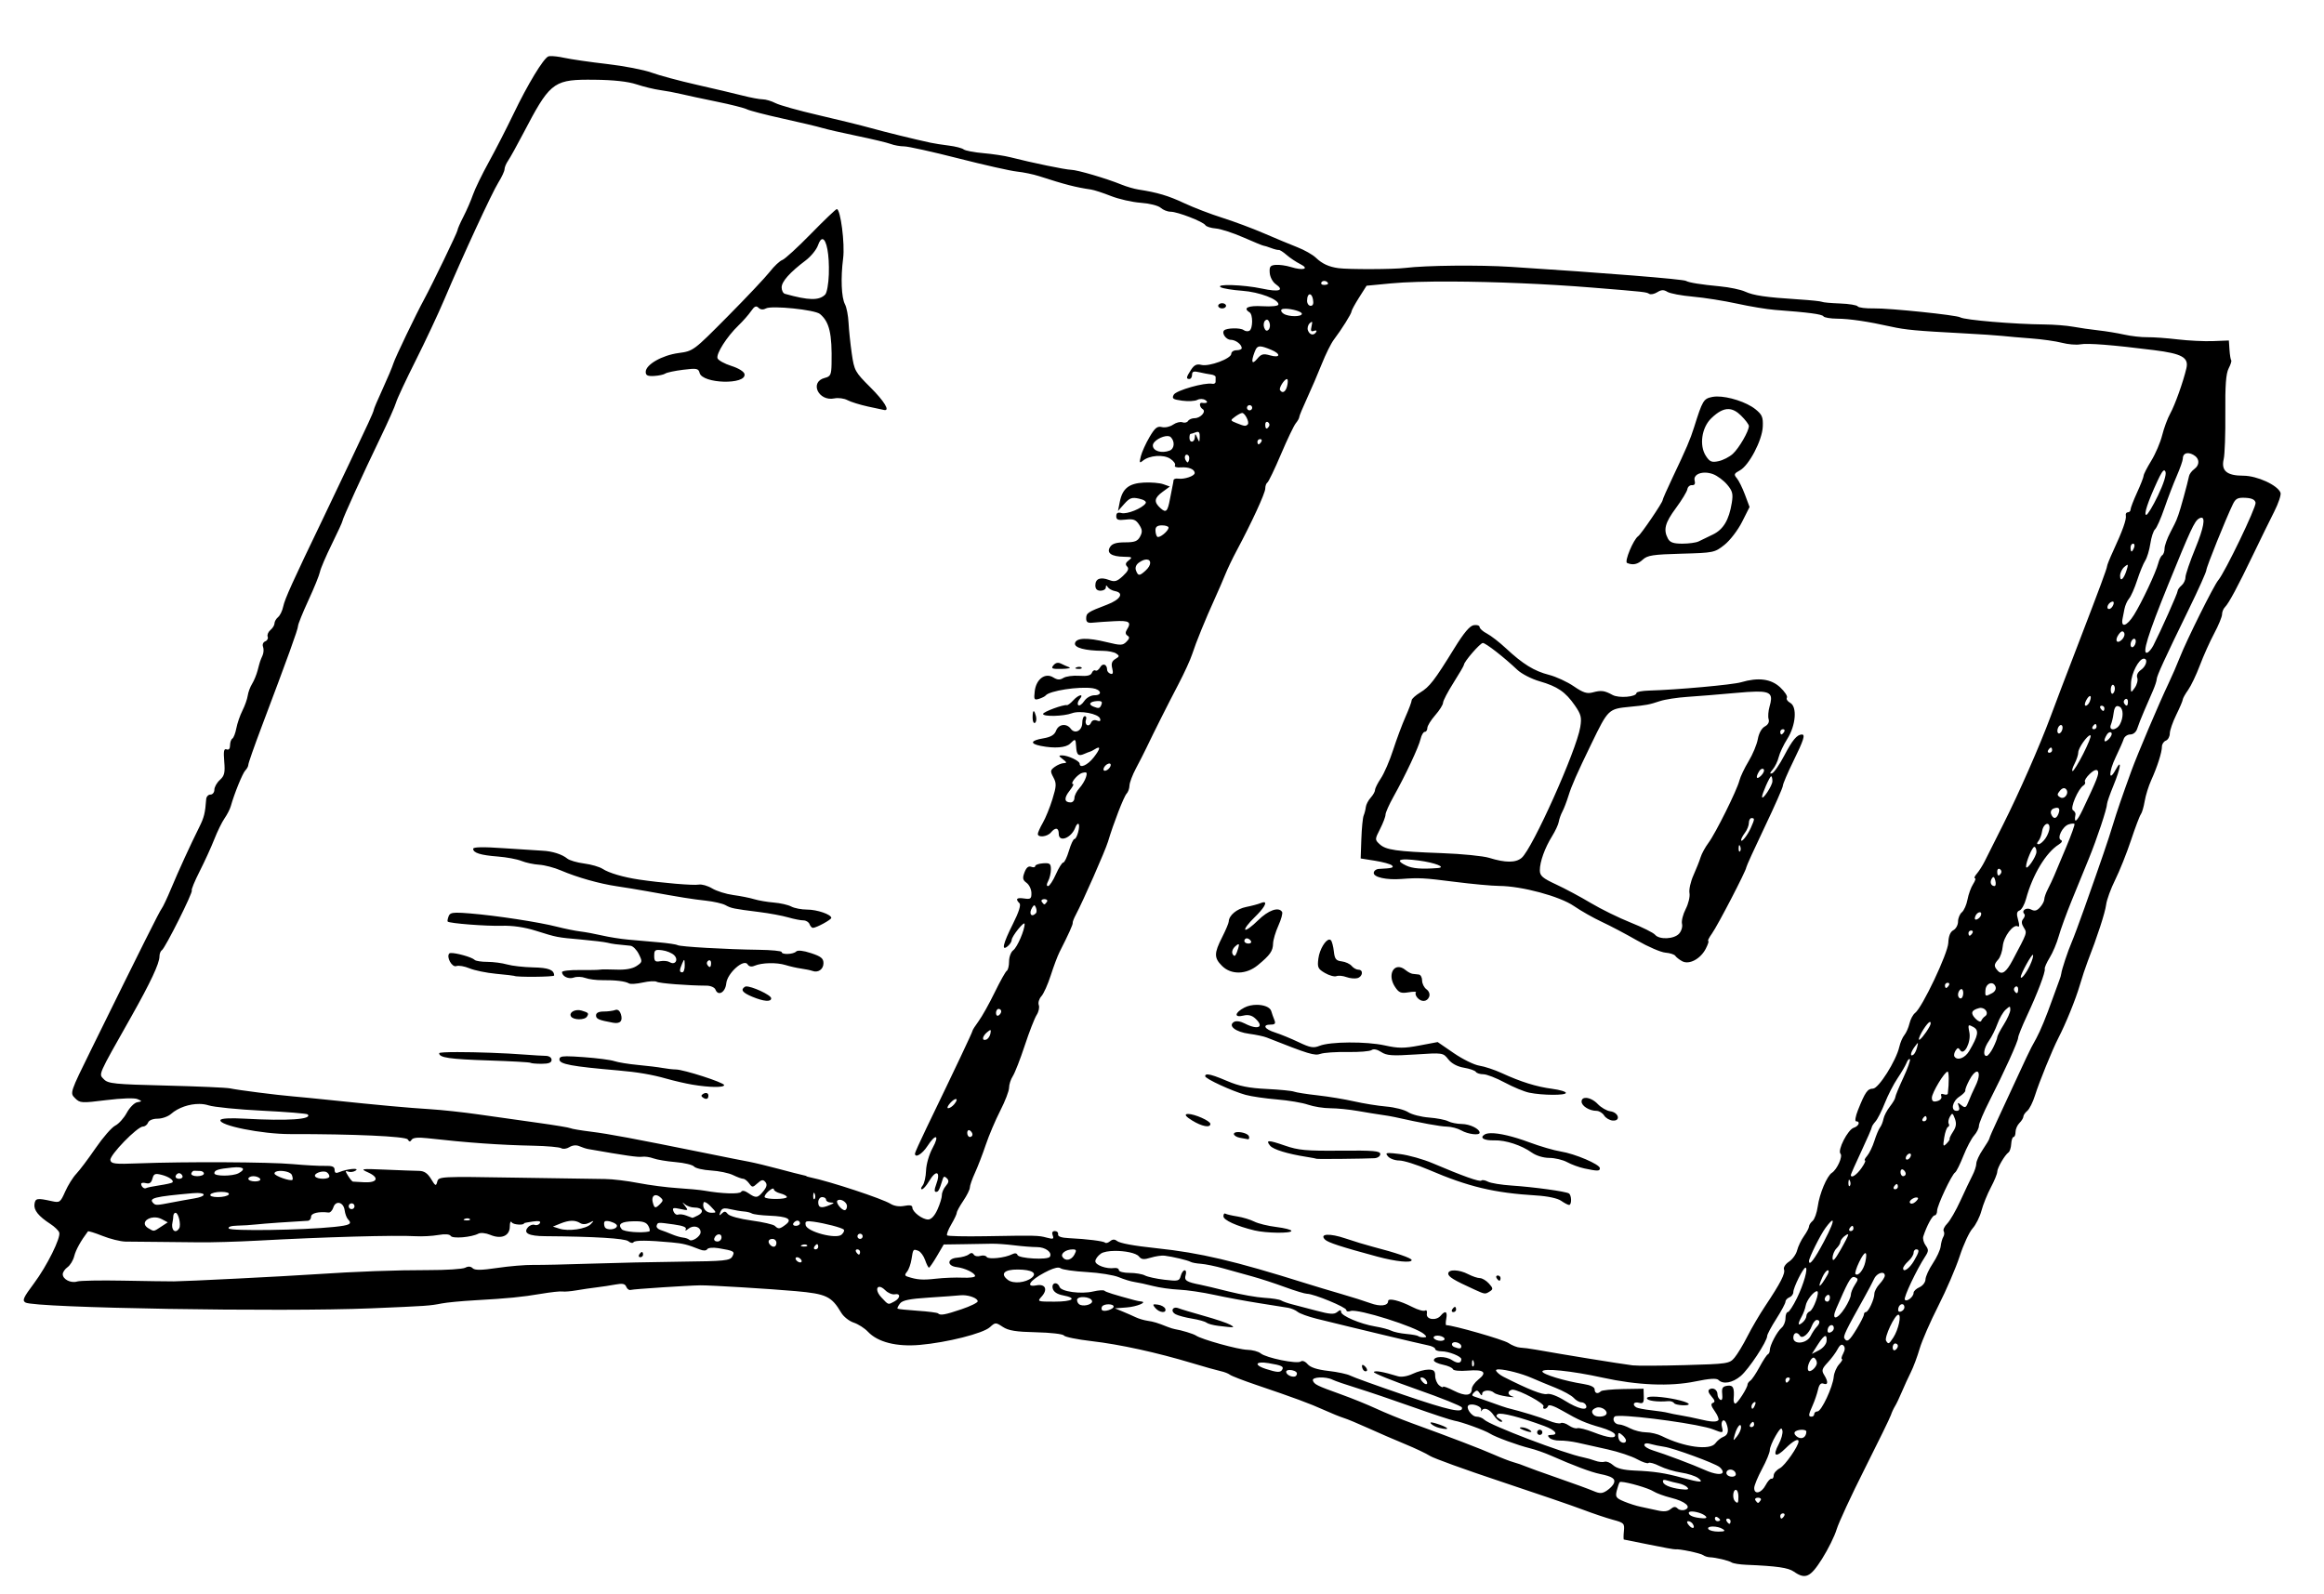 <?xml version="1.0" encoding="utf-8"?>
<svg xmlns="http://www.w3.org/2000/svg" version="1.1" viewBox="0 0 889 610">
	<path d="m 210.613,21.465 c -0.391,0.01 -0.689,0.049 -0.861,0.121 -1.896,0.796 -7.916,10.73 -13.281,21.914 -2.639,5.5 -6.908,13.825 -9.486,18.5 -2.579,4.675 -5.308,10.3 -6.066,12.5 -0.758,2.2 -2.4,5.979 -3.648,8.398 C 176.021,85.318 175,87.665 175,88.113 175,88.824 165.264,108.982 162.256,114.5 159.118,120.255 151.165,136.83 150.5,139 c -0.421,1.375 -2.281,5.795 -4.133,9.822 -1.852,4.028 -3.367,7.599 -3.367,7.936 0,0.336 -0.969,2.665 -2.152,5.176 -1.183,2.511 -4.375,9.291 -7.094,15.066 -2.718,5.775 -7.327,15.45 -10.242,21.5 -11.487,23.837 -14.61,30.742 -15.17,33.541 -0.321,1.603 -1.204,3.429 -1.963,4.059 C 105.62,236.729 105,237.81 105,238.5 c 0,0.69 -0.695,1.832 -1.545,2.537 -0.85,0.705 -1.33,1.85 -1.064,2.541 0.265,0.691 -0.156,1.501 -0.938,1.801 -0.793,0.304 -1.16,1.225 -0.83,2.084 0.325,0.846 0.244,2.325 -0.18,3.287 -0.962,2.183 -0.944,2.127 -1.895,5.75 -0.433,1.65 -1.386,3.964 -2.119,5.141 -0.733,1.177 -1.482,3.202 -1.664,4.5 -0.182,1.298 -1.092,3.868 -2.021,5.711 -0.93,1.843 -1.98,4.884 -2.332,6.76 -0.352,1.876 -1.038,3.658 -1.525,3.959 C 88.399,282.872 88,284.04 88,285.166 c 0,1.289 -0.491,1.859 -1.324,1.539 -1.025,-0.393 -1.227,0.656 -0.896,4.645 0.356,4.296 0.078,5.47 -1.676,7.057 C 82.947,299.453 82,301.14 82,302.154 82,303.169 81.325,304 80.5,304 c -0.825,0 -1.557,0.787 -1.627,1.75 -0.388,5.324 -0.8,6.988 -2.643,10.686 -3.442,6.909 -7.956,16.766 -10.789,23.564 -1.49,3.575 -3.115,7.016 -3.611,7.646 -0.848,1.077 -7.13,13.641 -26.838,53.68 -8.273,16.807 -8.281,16.83 -6.291,18.82 1.902,1.902 2.451,1.936 11.969,0.748 5.791,-0.723 10.783,-0.889 11.902,-0.395 1.878,0.829 1.877,0.862 -0.084,1.215 -1.107,0.199 -2.907,2.021 -4,4.049 -1.093,2.028 -3.078,4.229 -4.41,4.891 -1.332,0.661 -4.707,4.533 -7.5,8.604 -2.793,4.071 -6.117,8.491 -7.389,9.822 -1.271,1.331 -3.184,4.389 -4.25,6.795 -1.851,4.18 -2.084,4.343 -5.189,3.66 -5.582,-1.227 -6.238,-1.11 -6.561,1.154 -0.33,2.314 1.545,4.644 6.131,7.619 1.533,0.995 3.032,2.445 3.33,3.223 0.728,1.898 -4.67,12.794 -9.637,19.451 -4.107,5.505 -4.575,6.557 -3.264,7.355 3.417,2.08 97.783,3.664 132.25,2.219 21.447,-0.899 22.348,-0.963 27,-1.871 1.925,-0.376 7.55,-0.912 12.5,-1.193 12.981,-0.737 18.018,-1.231 25.566,-2.504 3.685,-0.622 7.315,-1.014 8.066,-0.873 0.752,0.141 3.167,-0.057 5.367,-0.439 2.2,-0.383 5.684,-0.895 7.742,-1.139 2.058,-0.244 5.317,-0.739 7.24,-1.1 2.659,-0.499 3.639,-0.285 4.09,0.891 0.326,0.85 1.118,1.379 1.76,1.176 0.997,-0.316 22.258,-1.709 26.668,-1.748 3.921,-0.034 26.67,1.355 36.41,2.223 11.694,1.042 13.667,1.98 17.389,8.264 0.893,1.508 3.038,3.209 4.766,3.779 1.728,0.57 4.172,2.134 5.432,3.475 3.758,4.001 10.944,5.83 19.842,5.053 10.398,-0.908 24.187,-4.387 26.816,-6.768 2.1,-1.901 2.228,-1.905 4.955,-0.117 2.169,1.422 5.041,1.885 12.764,2.051 5.481,0.118 10.246,0.67 10.59,1.227 0.344,0.557 5.106,1.529 10.582,2.16 10.764,1.241 24.962,4.346 38.455,8.41 4.675,1.408 9.611,2.796 10.969,3.084 1.358,0.288 2.933,0.9 3.5,1.359 0.567,0.46 5.081,2.207 10.031,3.883 14.407,4.878 20.662,7.191 26,9.615 2.75,1.249 6.125,2.617 7.5,3.041 1.375,0.424 5.65,2.205 9.5,3.955 3.85,1.751 10.15,4.477 14,6.059 3.85,1.582 8.125,3.61 9.5,4.508 1.375,0.898 13.525,5.296 27,9.773 13.475,4.477 27.65,9.335 31.5,10.797 3.85,1.462 9.025,3.202 11.5,3.867 4.245,1.14 4.482,1.387 4.186,4.377 -0.173,1.743 -0.173,3.177 0,3.184 0.173,0.007 4.542,0.885 9.709,1.951 5.167,1.066 9.667,1.876 10,1.799 1.204,-0.277 9.63,1.481 10.605,2.213 0.55,0.413 1.675,0.778 2.5,0.812 2.411,0.1 7.268,1.257 8.43,2.008 0.589,0.381 3.095,0.776 5.57,0.879 11.711,0.487 16.028,1.105 18.174,2.6 4.433,3.087 6.327,2.23 10.824,-4.891 2.298,-3.638 4.802,-8.701 5.564,-11.25 0.763,-2.549 5.599,-12.99 10.748,-23.203 5.149,-10.213 9.647,-19.438 9.996,-20.5 0.349,-1.062 1.062,-2.607 1.582,-3.432 0.52,-0.825 1.702,-3.3 2.627,-5.5 0.925,-2.2 2.475,-5.58 3.443,-7.512 0.969,-1.931 2.481,-5.981 3.361,-9 0.88,-3.018 4.094,-10.388 7.141,-16.377 3.046,-5.989 6.726,-14.539 8.178,-19 1.452,-4.461 3.663,-9.236 4.914,-10.611 1.251,-1.375 2.785,-4.43 3.41,-6.789 0.625,-2.359 2.238,-6.365 3.586,-8.9 1.348,-2.535 2.451,-5.232 2.451,-5.994 0,-1.472 2.864,-6.397 4.324,-7.436 0.479,-0.341 0.94,-1.804 1.023,-3.25 0.084,-1.446 0.49,-2.63 0.902,-2.631 0.412,-3.9e-4 0.75,-0.867 0.75,-1.928 0,-1.061 0.675,-2.605 1.5,-3.43 0.825,-0.825 1.5,-1.927 1.5,-2.449 0,-0.522 0.673,-1.508 1.496,-2.191 0.823,-0.683 2.145,-3.324 2.938,-5.871 1.561,-5.017 6.7,-17.654 8.93,-21.959 2.827,-5.457 6.639,-14.838 8.197,-20.172 0.884,-3.025 2.222,-7.075 2.973,-9 3.722,-9.547 6.749,-18.844 7.125,-21.883 0.23,-1.861 1.787,-6.136 3.461,-9.5 1.674,-3.364 4.389,-10.161 6.035,-15.104 1.646,-4.942 3.351,-9.442 3.789,-10 0.438,-0.558 1.097,-2.814 1.465,-5.014 0.368,-2.2 1.488,-5.8 2.49,-8 C 825.23,293.382 827,287.834 827,285.648 c 0,-0.941 0.675,-1.971 1.5,-2.287 0.825,-0.317 1.505,-1.54 1.51,-2.719 0.005,-1.179 1.116,-4.393 2.469,-7.143 1.353,-2.75 2.473,-5.381 2.49,-5.846 0.017,-0.465 0.94,-2.12 2.051,-3.68 1.11,-1.559 3.132,-5.796 4.494,-9.414 1.362,-3.618 3.828,-9.114 5.48,-12.211 C 848.647,239.252 850,235.971 850,235.059 c 0,-0.913 0.493,-2.151 1.096,-2.754 1.501,-1.501 4.912,-7.859 10.893,-20.305 2.775,-5.775 6.369,-13.103 7.984,-16.285 1.616,-3.182 2.691,-6.426 2.391,-7.209 C 871.251,185.607 863.366,182 858.143,182 c -6.326,0 -8.566,-1.902 -7.506,-6.373 0.408,-1.719 0.686,-9.618 0.617,-17.551 -0.091,-10.591 0.245,-15.141 1.27,-17.123 0.768,-1.485 1.21,-2.885 0.982,-3.113 -0.228,-0.228 -0.524,-2.025 -0.656,-3.994 l -0.24,-3.58 -6.055,0.236 c -3.33,0.13 -9.43,-0.166 -13.555,-0.658 -4.125,-0.492 -9.344,-0.865 -11.598,-0.83 -2.254,0.035 -6.22,-0.413 -8.812,-0.994 -2.593,-0.581 -7.049,-1.312 -9.902,-1.625 -2.853,-0.313 -7.181,-0.935 -9.617,-1.385 -2.436,-0.45 -7.386,-0.843 -11,-0.873 -11.544,-0.096 -30.561,-1.703 -32.211,-2.723 -1.404,-0.868 -27.158,-3.537 -33.018,-3.422 -3.112,0.061 -5.906,-0.286 -6.207,-0.773 -0.301,-0.488 -3.354,-0.99 -6.783,-1.113 -3.429,-0.124 -6.529,-0.407 -6.889,-0.629 -0.36,-0.222 -4.436,-0.646 -9.059,-0.941 -12.495,-0.8 -17.076,-1.471 -20.404,-2.99 -1.65,-0.753 -5.955,-1.649 -9.566,-1.99 -7.254,-0.686 -11.933,-1.437 -12.977,-2.082 -1.078,-0.667 -31.203,-3.083 -66.957,-5.371 -12.223,-0.782 -32.527,-0.577 -40.5,0.41 -4.466,0.553 -21.629,0.609 -25.5,0.084 -3.684,-0.5 -6.232,-1.68 -8.668,-4.016 -1.193,-1.144 -4.343,-2.929 -7,-3.967 C 493.675,93.575 487.9,91.17 483.5,89.27 c -4.4,-1.9 -11.6,-4.587 -16,-5.973 -4.4,-1.385 -10.925,-3.891 -14.5,-5.568 -6.077,-2.851 -10.215,-4.082 -17.5,-5.211 -1.65,-0.256 -4.575,-1.108 -6.5,-1.895 -5.758,-2.351 -16.885,-5.62 -19.271,-5.662 -2.146,-0.038 -14.932,-2.678 -23.229,-4.797 -2.2,-0.562 -6.866,-1.269 -10.369,-1.57 -3.503,-0.301 -6.878,-0.949 -7.5,-1.439 -0.622,-0.491 -3.156,-1.144 -5.631,-1.451 -2.475,-0.307 -5.625,-0.801 -7,-1.098 -6.297,-1.356 -17.075,-4.005 -23,-5.65 -3.575,-0.993 -12.575,-3.209 -20,-4.924 -7.425,-1.715 -14.773,-3.773 -16.33,-4.574 C 295.113,38.656 292.891,38 291.734,38 290.578,38 287.127,37.356 284.066,36.57 281.005,35.784 273.1,33.919 266.5,32.426 c -6.6,-1.494 -14.374,-3.587 -17.277,-4.652 -2.903,-1.066 -10.553,-2.543 -17,-3.283 -6.447,-0.74 -13.859,-1.814 -16.471,-2.387 -1.959,-0.43 -3.966,-0.668 -5.139,-0.639 z m 14.082,9.029 c 0.881,-0.002 1.814,0.005 2.805,0.016 7.256,0.076 12.702,0.677 16,1.766 2.75,0.908 6.8,1.892 9,2.188 2.2,0.296 5.8,0.97 8,1.498 2.2,0.528 8.366,1.853 13.703,2.941 5.337,1.088 10.512,2.397 11.5,2.908 0.988,0.511 7.197,2.121 13.797,3.576 6.6,1.456 13.35,3.059 15,3.562 1.65,0.504 7.687,1.887 13.416,3.072 5.729,1.185 11.497,2.565 12.816,3.066 C 342.052,55.589 344.361,56 345.865,56 c 1.504,0 10.813,2.063 20.686,4.584 9.872,2.521 19.974,4.795 22.449,5.053 2.475,0.258 6.3,1.052 8.5,1.764 9.917,3.209 13.997,4.26 19.828,5.109 1.194,0.174 4.63,1.289 7.633,2.479 3.003,1.19 8.143,2.357 11.424,2.592 3.337,0.239 6.694,1.087 7.619,1.924 C 444.913,80.327 446.617,81 447.791,81 c 2.647,0 12.47,3.805 13.303,5.152 0.337,0.545 2.141,1.114 4.01,1.266 1.868,0.152 6.622,1.696 10.564,3.43 C 479.61,92.582 483.067,94 483.352,94 c 0.285,0 1.561,0.397 2.834,0.881 1.273,0.484 2.616,0.822 2.984,0.75 0.368,-0.072 1.718,0.789 3,1.914 1.282,1.125 3.637,2.7 5.234,3.5 3.654,1.829 1.129,2.586 -3.662,1.098 -1.783,-0.554 -4.367,-0.916 -5.742,-0.805 -2.091,0.169 -2.467,0.669 -2.295,3.057 0.113,1.571 1.133,3.504 2.268,4.299 3.477,2.435 1.368,3.131 -5.207,1.721 -7.051,-1.513 -18.17,-1.867 -15.766,-0.502 0.825,0.468 4.505,1.067 8.176,1.332 6.587,0.475 14.033,3.301 13.854,5.256 -0.054,0.587 -2.555,0.857 -6.061,0.654 -5.552,-0.322 -7.668,0.677 -4.969,2.346 1.321,0.817 1.289,6.204 -0.043,7.027 -0.574,0.355 -1.587,0.235 -2.25,-0.266 -1.208,-0.913 -6.491,-0.81 -7.445,0.145 -1.04,1.04 0.741,3.594 2.508,3.594 1.881,0 4.23,1.777 4.23,3.199 0,0.44 -0.9,0.801 -2,0.801 -1.1,0 -2,0.613 -2,1.363 0,1.833 -8.485,4.984 -11.432,4.244 -1.775,-0.446 -2.743,0.009 -3.959,1.865 C 453.739,144.327 453.623,145 455,145 c 0.55,0 1,-0.728 1,-1.617 0,-1.254 0.617,-1.471 2.75,-0.969 1.512,0.356 3.544,0.747 4.514,0.867 0.97,0.121 1.757,0.556 1.75,0.969 -0.007,0.412 -0.014,1.219 -0.014,1.793 0,0.574 -0.562,0.928 -1.25,0.785 -2.851,-0.593 -13.874,2.535 -14.76,4.189 -0.791,1.477 -0.322,1.81 3.238,2.287 2.289,0.307 4.885,0.169 5.77,-0.305 0.918,-0.491 2.231,-0.467 3.057,0.055 1.305,0.826 0.637,1.371 -1.305,1.064 -1.129,-0.178 -0.9,1.669 0.299,2.41 1.483,0.917 -0.806,3.471 -3.111,3.471 -1,0 -2.117,0.481 -2.48,1.068 -0.363,0.588 -1.325,0.812 -2.139,0.5 -0.814,-0.312 -2.428,0.094 -3.584,0.904 -1.156,0.81 -3.081,1.226 -4.279,0.926 -1.766,-0.443 -2.665,0.285 -4.752,3.846 -1.415,2.415 -2.903,5.709 -3.305,7.322 -0.622,2.494 -0.512,2.754 0.727,1.734 2.56,-2.107 7.907,-2.51 10.527,-0.793 1.326,0.869 2.139,2.019 1.807,2.557 -0.349,0.565 0.599,0.887 2.248,0.762 3.009,-0.229 5.293,0.706 5.293,2.166 0,1.115 -3.963,2.469 -6.25,2.137 -0.963,-0.14 -1.784,0.112 -1.826,0.559 -0.042,0.447 -0.226,1.488 -0.408,2.312 -0.182,0.825 -0.617,3.037 -0.967,4.916 -0.906,4.87 -1.5,5.438 -3.648,3.494 -2.597,-2.351 -2.388,-3.887 0.85,-6.252 l 2.75,-2.01 -2.5,-0.889 c -1.375,-0.489 -4.713,-0.772 -7.418,-0.629 -5.749,0.304 -8.215,2.274 -9.23,7.373 l -0.695,3.496 2.422,-2.717 c 2.052,-2.301 2.914,-2.607 5.641,-2 1.978,0.44 2.941,1.132 2.5,1.795 -1.267,1.902 -7.109,4.263 -9.197,3.717 -1.453,-0.38 -2.021,-0.043 -2.021,1.197 0,1.393 0.696,1.646 3.602,1.307 2.94,-0.343 3.884,0.012 5.145,1.936 1.238,1.889 1.31,2.793 0.365,4.561 -0.952,1.783 -2.057,2.205 -5.775,2.205 -3.322,0 -4.909,0.495 -5.717,1.779 -1.446,2.3 0.529,3.671 5.381,3.736 3.091,0.042 3.3,0.201 1.785,1.352 -1.242,0.943 -1.413,1.605 -0.621,2.396 0.792,0.792 0.345,1.787 -1.619,3.607 -2.271,2.105 -3.137,2.355 -5.303,1.531 C 420.924,220.641 419,221.399 419,223.969 c 0,1.365 0.656,2.031 2,2.031 1.1,0 2.007,-0.562 2.016,-1.25 0.011,-0.896 0.224,-0.928 0.75,-0.115 0.404,0.624 1.634,1.305 2.734,1.514 3.61,0.685 2.136,3.233 -3,5.186 -7.401,2.814 -8,3.209 -8,5.275 0,1.423 0.619,1.823 2.5,1.619 1.375,-0.149 5.088,-0.405 8.25,-0.57 5.812,-0.303 6.691,0.304 4.787,3.314 -0.615,0.972 -0.524,1.726 0.266,2.215 0.89,0.55 0.786,1.151 -0.404,2.342 -1.44,1.441 -2.195,1.457 -7.5,0.158 -7.513,-1.84 -11.774,-1.692 -12.182,0.424 -0.33,1.714 3.869,2.841 10.783,2.893 1.925,0.015 4.175,0.478 5,1.029 1.301,0.87 1.257,1.146 -0.334,2.082 -1.334,0.784 -1.664,1.761 -1.207,3.58 0.451,1.796 0.263,2.378 -0.666,2.068 C 424.081,257.527 423.5,256.846 423.5,256.25 c 0,-2.1 -1.662,-2.712 -2.637,-0.971 -0.543,0.969 -1.362,1.531 -1.82,1.248 -0.459,-0.283 -1.078,0.125 -1.379,0.908 -0.382,0.996 -1.831,1.332 -4.82,1.119 -2.35,-0.167 -5.074,0.197 -6.057,0.811 -1.343,0.838 -2.305,0.792 -3.871,-0.186 -3.094,-1.932 -6.559,0.641 -7.1,5.271 -0.374,3.205 -0.213,3.494 1.635,2.918 1.127,-0.351 2.274,-0.931 2.549,-1.287 1.378,-1.786 12.688,-3.537 17.943,-2.777 3.288,0.475 3.915,2.695 0.762,2.695 -1.438,0 -3.091,0.936 -3.975,2.25 -0.832,1.238 -1.85,1.923 -2.264,1.523 -0.413,-0.399 -0.182,-1.412 0.514,-2.25 1.87,-2.254 -0.373,-1.852 -2.445,0.438 -0.976,1.078 -2.057,1.897 -2.404,1.818 -1.333,-0.3 -9.131,2.579 -9.131,3.371 0,1.113 7.843,0.924 11.029,-0.266 3.133,-1.17 10.154,0.168 10.783,2.055 0.316,0.949 -0.064,1.178 -1.215,0.736 -1.022,-0.392 -1.894,-0.066 -2.24,0.836 -0.312,0.813 -1.001,1.208 -1.531,0.881 -0.53,-0.327 -0.721,-1.225 -0.426,-1.994 C 415.696,274.629 415.501,274 414.969,274 414.436,274 414,275.139 414,276.531 c 0,3.005 -2.795,4.463 -4.395,2.293 -1.632,-2.214 -4.658,-1.814 -5.631,0.744 -0.611,1.606 -1.993,2.429 -4.912,2.922 -4.85,0.819 -5.242,2.024 -0.938,2.885 5.237,1.047 9.654,0.703 11.232,-0.875 1.988,-1.988 2.118,-1.927 2.291,1.066 0.189,3.267 0.829,3.871 3.059,2.893 0.986,-0.433 2.018,-0.833 2.293,-0.889 0.275,-0.056 1.092,-0.476 1.816,-0.936 2.33,-1.477 2.145,-0.158 -0.441,3.146 -2.335,2.983 -5.375,4.328 -5.375,2.379 C 413,291.118 408.483,289 406.262,289 c -1.391,0 -1.345,0.227 0.297,1.469 1.552,1.174 1.629,1.475 0.383,1.5 -0.857,0.018 -2.42,0.662 -3.473,1.432 -1.722,1.259 -1.774,1.661 -0.514,4.016 1.224,2.287 1.177,3.337 -0.371,8.35 -0.974,3.154 -2.629,7.222 -3.678,9.041 -1.049,1.819 -1.906,3.731 -1.906,4.25 0,1.498 3.63,1.094 5,-0.557 1.73,-2.084 3,-1.872 3,0.5 0,3.473 4.814,1.655 6.336,-2.393 0.391,-1.041 0.948,-1.658 1.236,-1.369 0.742,0.742 -0.626,5.762 -1.57,5.762 -0.43,0 -1.379,2.025 -2.109,4.5 -0.731,2.475 -1.707,4.5 -2.168,4.5 -0.461,0 -1.733,2.025 -2.828,4.5 -1.095,2.475 -2.435,4.5 -2.979,4.5 -0.635,0 -0.618,-0.691 0.047,-1.934 0.569,-1.064 1.035,-3.072 1.035,-4.461 0,-2.186 -0.403,-2.496 -2.998,-2.314 -1.649,0.115 -2.999,0.595 -3,1.066 -0.001,0.471 -0.691,0.593 -1.533,0.27 -1.036,-0.398 -1.866,0.286 -2.561,2.113 -0.842,2.216 -0.701,2.939 0.783,4.023 0.995,0.727 1.829,2.466 1.855,3.863 0.042,2.222 -0.304,2.49 -2.75,2.131 -2.91,-0.427 -3.488,0.151 -1.818,1.82 0.638,0.638 -0.232,3.384 -2.5,7.893 -3.811,7.574 -4.522,10.64 -1.979,8.529 0.825,-0.685 1.503,-1.753 1.506,-2.373 0.006,-1.411 4.915,-7.495 4.943,-6.127 0.048,2.274 -2.829,8.938 -4.332,10.037 -0.89,0.651 -1.617,2.569 -1.617,4.264 0,1.694 -0.392,3.323 -0.871,3.619 -0.479,0.296 -2.57,4.035 -4.648,8.309 -2.078,4.274 -4.836,9.204 -6.129,10.955 -1.293,1.751 -2.352,3.421 -2.352,3.711 0,0.485 -6.535,14.292 -17.605,37.195 -2.417,5 -4.395,9.387 -4.395,9.75 0,1.873 2.776,0.21 4.76,-2.852 3.204,-4.946 4.772,-4.339 1.967,0.762 -1.304,2.371 -2.401,6.167 -2.482,8.588 -0.08,2.386 -0.672,4.973 -1.316,5.75 -0.645,0.777 -0.764,1.412 -0.266,1.412 0.499,0 1.705,-1.35 2.68,-3 2.843,-4.812 4.684,-3.827 2.684,1.436 -0.647,1.701 -0.636,2.564 0.031,2.564 0.92,0 1.253,-0.638 2.572,-4.918 0.328,-1.063 0.722,-1.132 1.58,-0.273 0.858,0.858 0.758,1.587 -0.4,2.918 -0.849,0.976 -1.528,2.546 -1.51,3.49 0.019,0.944 -0.74,3.435 -1.688,5.535 -1.095,2.428 -2.396,3.82 -3.572,3.82 -2.224,0 -6.039,-2.911 -6.039,-4.607 0,-0.821 -0.99,-1.017 -3.057,-0.604 -1.872,0.374 -3.906,0.074 -5.25,-0.773 C 337.59,458.631 317.476,451.995 310,450.461 309.175,450.292 308.5,450.084 308.5,450 c 0,-0.084 -0.689,-0.288 -1.531,-0.455 -0.843,-0.167 -4.893,-1.206 -9,-2.309 -4.107,-1.103 -9.269,-2.349 -11.469,-2.77 -5.15,-0.984 -5.204,-0.995 -17,-3.381 -27.325,-5.526 -36.604,-7.261 -43.271,-8.09 -3.999,-0.497 -7.599,-1.103 -8,-1.348 -0.401,-0.244 -6.129,-1.194 -12.729,-2.109 -6.6,-0.916 -16.725,-2.344 -22.5,-3.176 -5.775,-0.831 -14.1,-1.731 -18.5,-1.998 -8.1,-0.492 -19.809,-1.562 -38,-3.473 -5.5,-0.578 -12.025,-1.22 -14.5,-1.426 -6.064,-0.505 -20.903,-2.398 -24,-3.062 -1.375,-0.295 -12.4,-0.779 -24.5,-1.076 C 43.705,414.842 41.322,414.598 39.729,412.912 37.722,410.789 37.164,412.068 50.207,388.961 57.56,375.935 61,368.593 61,365.932 c 0,-0.998 0.41,-2.067 0.912,-2.377 1.265,-0.782 12.029,-22.279 11.447,-22.861 -0.259,-0.259 1.096,-3.559 3.012,-7.332 1.916,-3.773 4.441,-9.299 5.609,-12.279 1.168,-2.98 2.932,-6.58 3.92,-8 0.988,-1.42 2.049,-3.482 2.359,-4.582 1.397,-4.954 4.554,-12.712 5.596,-13.754 C 94.485,294.116 95,293.132 95,292.561 95,291.989 97.209,285.668 99.91,278.512 110.218,251.201 114,240.737 114,239.529 c 0,-0.687 1.787,-5.12 3.973,-9.85 2.185,-4.73 4.173,-9.631 4.418,-10.891 0.245,-1.259 2.282,-6.015 4.527,-10.57 2.245,-4.555 4.082,-8.558 4.082,-8.895 0,-0.817 7.898,-18.153 14.5,-31.824 2.921,-6.05 5.622,-12.125 6.002,-13.5 0.379,-1.375 3.744,-8.575 7.477,-16 3.732,-7.425 8.689,-18 11.018,-23.5 7.025,-16.596 18.195,-40.762 20.674,-44.73 C 191.952,67.718 193,65.456 193,64.742 c 0,-0.714 0.616,-2.185 1.367,-3.27 C 195.119,60.388 197.735,55.675 200.182,51 209.914,32.401 211.48,30.519 224.695,30.494 Z M 320.102,80 c -0.369,0 -4.813,4.243 -9.877,9.43 -5.064,5.186 -9.997,9.705 -10.965,10.041 -0.967,0.336 -3.11,2.348 -4.76,4.469 -1.65,2.121 -8.911,9.82 -16.135,17.109 -13.108,13.227 -13.144,13.256 -18.826,14.027 -6.299,0.855 -12.523,4.424 -12.533,7.189 -0.005,1.366 0.729,1.723 3.244,1.574 1.788,-0.106 3.7,-0.52 4.25,-0.92 0.55,-0.4 3.614,-1.052 6.811,-1.447 5.239,-0.648 5.863,-0.528 6.32,1.221 1.087,4.157 17.936,4.594 17.172,0.445 -0.177,-0.962 -2.257,-2.258 -5.037,-3.139 -2.604,-0.825 -4.98,-2.132 -5.279,-2.906 -0.649,-1.677 3.57,-8.314 7.982,-12.559 1.736,-1.67 3.911,-4.142 4.834,-5.494 1.275,-1.869 1.959,-2.18 2.842,-1.297 0.753,0.753 1.76,0.843 2.857,0.256 2.226,-1.191 18.695,0.504 20.648,2.125 3.635,3.017 4.684,7.524 4.447,19.105 -0.085,4.157 -0.397,4.806 -2.562,5.35 -6.02,1.511 -2.475,9.118 3.656,7.846 1.48,-0.307 3.724,-0.007 4.984,0.668 1.261,0.675 4.775,1.77 7.809,2.436 3.034,0.665 5.853,1.268 6.266,1.34 2.325,0.403 -0.007,-3.402 -5.342,-8.721 -5.835,-5.817 -6.135,-6.361 -7.076,-12.861 -0.54,-3.733 -1.094,-9.037 -1.232,-11.787 -0.138,-2.75 -0.753,-5.936 -1.367,-7.078 -1.376,-2.56 -1.678,-10.061 -0.707,-17.592 C 323.243,93.267 321.535,80 320.102,80 Z m -5.418,11.504 c 1.46,0.207 2.618,5.696 2.365,13.496 -0.116,3.575 -0.738,7.032 -1.381,7.684 -2.333,2.363 -6.269,2.296 -15.418,-0.27 -0.688,-0.193 -1.25,-1.299 -1.25,-2.459 0,-2.232 3.121,-5.738 9.174,-10.305 2.02,-1.524 4.145,-4.127 4.723,-5.785 0.598,-1.714 1.216,-2.442 1.787,-2.361 z m 191.865,15.979 c 0.702,-0.003 1.451,0.416 1.451,1.076 0,0.243 -0.701,0.441 -1.559,0.441 -0.858,0 -1.277,-0.457 -0.932,-1.016 0.214,-0.346 0.618,-0.5 1.039,-0.502 z m 48.871,0.232 c 16.064,0.071 36.054,0.885 53.58,2.309 20.445,1.66 20.731,1.693 21.883,2.404 0.57,0.352 1.954,0.066 3.076,-0.635 1.55,-0.968 2.48,-1 3.865,-0.135 1.003,0.626 5.39,1.453 9.75,1.838 4.36,0.385 11.976,1.59 16.926,2.68 4.95,1.089 11.475,2.166 14.5,2.393 12.932,0.968 18.012,1.642 18.514,2.453 0.294,0.475 2.66,0.881 5.26,0.9 4.796,0.036 11.674,1.055 20.727,3.07 5.384,1.199 9.661,1.593 27.5,2.533 6.325,0.333 13.075,0.784 15,1.002 1.925,0.218 6.875,0.648 11,0.955 4.125,0.307 9.408,1.055 11.74,1.664 2.332,0.609 5.482,0.878 7,0.598 2.885,-0.532 12.201,0.2 28.26,2.219 10.684,1.343 13.316,2.819 12.359,6.928 -1.204,5.172 -4.398,14.118 -6.189,17.33 -1.006,1.803 -2.388,5.529 -3.072,8.279 -0.684,2.75 -2.562,7.145 -4.172,9.766 -1.61,2.621 -2.926,5.195 -2.926,5.721 0,0.525 -1.125,3.414 -2.5,6.42 -1.375,3.006 -2.5,5.944 -2.5,6.529 0,0.585 -0.469,1.064 -1.043,1.064 -0.574,0 -0.919,0.562 -0.766,1.25 0.314,1.411 -1.255,5.815 -4.787,13.438 -1.322,2.853 -2.404,5.544 -2.404,5.98 0,0.751 -2.803,8.312 -10.689,28.832 -6.436,16.746 -8.047,20.982 -10.846,28.5 -4.279,11.496 -12.103,29.313 -18.225,41.5 -3.039,6.05 -6.202,12.35 -7.029,14 -0.827,1.65 -2.182,3.788 -3.012,4.75 -0.83,0.963 -1.162,1.75 -0.738,1.75 0.423,0 0.11,1.012 -0.695,2.25 -0.805,1.238 -1.768,3.893 -2.141,5.9 -0.373,2.007 -1.342,4.198 -2.152,4.871 -0.81,0.673 -1.473,2.278 -1.473,3.566 0,1.288 -0.804,2.772 -1.785,3.297 -1.191,0.638 -1.836,2.248 -1.939,4.846 -0.162,4.058 -9.992,24.798 -12.719,26.832 -0.783,0.584 -1.74,2.384 -2.125,4 -0.385,1.616 -1.265,3.612 -1.955,4.438 -0.69,0.825 -1.561,2.85 -1.936,4.5 -1.209,5.327 -7.939,16 -10.09,16 -2.058,0 -2.999,1.35 -5.744,8.25 -0.931,2.34 -1.245,4.25 -0.699,4.25 1.744,0 1.063,1.843 -0.914,2.471 -2.271,0.721 -6.299,8.631 -5.057,9.928 0.956,0.998 -1.313,6.04 -3.287,7.303 -1.902,1.217 -4.745,7.981 -5.418,12.893 -0.331,2.412 -1.216,4.894 -1.967,5.518 -0.751,0.623 -1.365,1.572 -1.365,2.107 0,0.535 -0.87,2.194 -1.934,3.688 -1.063,1.493 -2.244,3.952 -2.623,5.463 -0.379,1.511 -1.782,3.461 -3.117,4.336 -1.343,0.88 -2.193,2.201 -1.902,2.957 0.579,1.509 -1.32,5.208 -7.189,14.01 -2.138,3.205 -5.202,8.427 -6.811,11.604 -1.608,3.177 -3.824,6.845 -4.924,8.152 -1.928,2.292 -2.609,2.394 -19,2.85 -9.35,0.26 -18.35,0.299 -20,0.088 -5.163,-0.662 -25.855,-4.019 -37,-6.002 -2.2,-0.391 -4.9,-0.745 -6,-0.787 -1.1,-0.042 -3.125,-0.836 -4.5,-1.764 C 575.09,512.523 555.822,507 553.234,507 c -0.257,0 -0.253,-1.125 0.01,-2.5 0.527,-2.756 -0.384,-3.242 -2.131,-1.137 -1.715,2.066 -5.686,1.519 -5.297,-0.73 0.178,-1.028 -0.122,-1.562 -0.684,-1.215 -0.551,0.34 -2.718,-0.264 -4.816,-1.342 C 535.434,497.568 531,496.478 531,497.785 c 0,1.834 -3.016,2.191 -6.779,0.803 -2.046,-0.755 -7.096,-2.35 -11.221,-3.545 -4.125,-1.195 -10.2,-3.021 -13.5,-4.057 -27.398,-8.601 -40.395,-11.658 -57,-13.412 -8.864,-0.936 -14.135,-1.907 -15.25,-2.809 -0.849,-0.687 -1.68,-0.653 -2.592,0.104 -0.738,0.613 -1.584,0.871 -1.881,0.574 -0.607,-0.607 -7.013,-1.411 -13.777,-1.73 -2.982,-0.141 -4.416,-0.635 -4.25,-1.463 0.138,-0.688 -0.411,-1.25 -1.219,-1.25 -0.954,0 -1.247,0.579 -0.836,1.65 0.536,1.397 0.187,1.529 -2.281,0.863 -3.212,-0.866 -3.863,-0.88 -23.725,-0.539 -7.596,0.13 -14.065,-0.017 -14.375,-0.326 -0.31,-0.31 0.394,-2.182 1.562,-4.162 1.168,-1.98 2.123,-4.006 2.123,-4.5 0,-0.494 1.125,-2.556 2.5,-4.582 1.375,-2.026 2.5,-4.3 2.5,-5.055 0,-0.754 0.878,-3.28 1.951,-5.611 1.074,-2.332 2.936,-7.163 4.137,-10.738 1.201,-3.575 3.696,-9.454 5.547,-13.064 C 384.485,421.325 386,417.372 386,416.15 c 0,-1.221 0.646,-3.217 1.436,-4.436 C 388.225,410.497 390.278,405.225 392,400 c 1.722,-5.225 3.772,-10.489 4.555,-11.697 0.783,-1.209 1.148,-2.913 0.812,-3.787 -0.336,-0.874 0.112,-2.386 0.992,-3.359 0.881,-0.973 2.498,-4.581 3.596,-8.018 1.098,-3.437 2.614,-7.461 3.369,-8.943 3.408,-6.693 5.164,-10.584 5.018,-11.117 -0.087,-0.318 0.443,-1.703 1.18,-3.078 2.697,-5.036 11.308,-24.6 12.324,-28 2.096,-7.013 6.098,-17.344 7.113,-18.359 0.573,-0.573 1.067,-1.962 1.1,-3.09 0.033,-1.127 1.142,-4.076 2.465,-6.551 1.322,-2.475 3.103,-5.966 3.957,-7.758 2.936,-6.159 8.264,-16.754 12.299,-24.457 2.223,-4.243 4.591,-9.418 5.26,-11.5 1.41,-4.388 5.083,-13.408 8.668,-21.285 1.377,-3.025 3.187,-7.206 4.023,-9.291 0.836,-2.085 2.774,-6.135 4.309,-9 C 478.783,199.985 484,188.663 484,186.92 c 0,-0.991 0.367,-2.029 0.816,-2.307 0.449,-0.277 2.784,-5.141 5.189,-10.809 2.406,-5.667 4.963,-11.014 5.684,-11.883 0.72,-0.868 1.311,-1.922 1.311,-2.34 0,-0.418 1.336,-3.647 2.971,-7.178 1.634,-3.531 4.179,-9.454 5.654,-13.162 C 507.1,135.534 509.162,131.375 510.207,130 513.184,126.083 517,119.989 517,119.152 c 0,-0.418 1.294,-2.803 2.877,-5.299 l 2.879,-4.537 9.371,-0.898 c 5.43,-0.521 13.655,-0.746 23.293,-0.703 z m -54.311,4.893 c 0.442,0.054 0.901,0.669 1.137,1.904 C 502.564,116.177 502.272,117 501.361,117 500.613,117 500,116.126 500,115.059 c 0,-1.662 0.541,-2.52 1.109,-2.451 z M 467.5,116 c -0.825,0 -1.5,0.45 -1.5,1 0,0.55 0.675,1 1.5,1 0.825,0 1.5,-0.45 1.5,-1 0,-0.55 -0.675,-1 -1.5,-1 z m 24.35,2.121 c 2.319,0.049 6.15,1.059 6.15,1.924 0,1.221 -5.038,1.217 -6.971,-0.006 -0.809,-0.512 -1.168,-1.235 -0.797,-1.605 0.239,-0.239 0.844,-0.329 1.617,-0.312 z m -7.213,4.18 c 0.364,0.011 0.686,0.377 0.963,1.1 0.366,0.954 0.216,2.184 -0.334,2.734 -0.667,0.667 -1.222,0.422 -1.666,-0.734 -0.366,-0.954 -0.216,-2.184 0.334,-2.734 0.25,-0.25 0.484,-0.372 0.703,-0.365 z m 17.15,0.844 c 0.249,0.002 0.201,0.528 -0.078,1.684 -0.429,1.775 -0.211,2.194 0.916,1.762 0.832,-0.319 1.211,-0.134 0.867,0.422 -0.914,1.479 -2.476,1.193 -3.156,-0.578 -0.331,-0.862 -0.03,-2.099 0.668,-2.75 0.378,-0.352 0.634,-0.541 0.783,-0.539 z m -19.674,9.398 c 0.878,0.02 2.145,0.462 4.137,1.279 3.847,1.579 3.555,3.27 -0.369,2.145 -2.631,-0.755 -3.408,-0.55 -4.967,1.318 -2.022,2.422 -2.449,1.254 -0.969,-2.641 0.554,-1.458 1.039,-2.127 2.168,-2.102 z m 10.186,12.496 c 0.057,0.009 0.107,0.035 0.15,0.078 0.259,0.259 0.212,1.462 -0.105,2.676 -0.578,2.21 -1.813,2.873 -2.695,1.445 -0.518,-0.839 1.79,-4.335 2.65,-4.199 z m 164.428,6.66 c -0.635,0.009 -1.221,0.064 -1.738,0.17 -3.342,0.683 -3.705,1.291 -6.959,11.631 -1.47,4.67 -2.915,8.049 -8.174,19.113 C 637.735,187.076 636,191.018 636,191.375 c 0,0.893 -8.203,12.971 -9.352,13.77 -1.848,1.285 -5.366,9.782 -4.242,10.246 2.259,0.934 4.027,0.553 6.029,-1.301 1.758,-1.627 3.944,-1.961 14.723,-2.25 12.369,-0.332 12.745,-0.409 16.5,-3.383 2.12,-1.679 5.133,-5.609 6.723,-8.764 l 2.881,-5.719 -1.768,-4.738 c -0.972,-2.605 -2.382,-5.447 -3.133,-6.316 -1.181,-1.368 -1.025,-1.762 1.16,-2.932 3.517,-1.882 8.568,-11.503 8.795,-16.752 0.158,-3.647 -0.25,-4.61 -2.816,-6.67 -3.419,-2.744 -10.326,-4.931 -14.773,-4.867 z M 478,155 c 0.55,0 1,0.45 1,1 0,0.55 -0.45,1 -1,1 -0.55,0 -1,-0.45 -1,-1 0,-0.55 0.45,-1 1,-1 z m 183.275,1.518 c 1.574,0.065 3.088,0.883 4.682,2.441 1.674,1.636 3.043,3.456 3.043,4.047 0,1.949 -3.764,8.457 -6.152,10.637 -1.291,1.178 -3.744,2.436 -5.451,2.797 -2.628,0.555 -3.371,0.248 -4.84,-1.994 -2.616,-3.993 -1.639,-10.851 2.053,-14.416 2.521,-2.435 4.643,-3.595 6.666,-3.512 z M 475.156,158 c 1.116,0 2.891,3.62 2.143,4.369 -0.791,0.791 -1.208,0.741 -4.299,-0.502 -2.43,-0.978 -2.446,-1.044 -0.559,-2.436 C 473.509,158.645 474.731,158 475.156,158 Z m 9.465,3.389 c 0.121,-0.004 0.255,0.035 0.395,0.121 0.559,0.345 0.758,1.047 0.441,1.559 C 484.6,164.455 484,164.198 484,162.441 c 0,-0.643 0.257,-1.04 0.621,-1.053 z m -26.463,3.842 c 0.603,0.018 0.811,0.598 0.771,1.912 -0.066,2.209 -0.124,2.232 -0.93,0.357 -0.735,-1.71 -0.87,-1.746 -0.93,-0.25 -0.085,2.127 -2.07,2.367 -2.07,0.25 0,-0.825 0.188,-1.5 0.418,-1.5 0.23,0 1.13,-0.274 2,-0.607 0.294,-0.113 0.539,-0.168 0.74,-0.162 z m -11.475,1.6 c 0.487,0.02 0.898,0.152 1.168,0.422 1.649,1.649 1.414,4.431 -0.434,5.141 C 444.339,173.574 441,172.559 441,170.441 c 0,-1.714 3.572,-3.699 5.684,-3.611 z M 482.059,168 c 0.582,0 0.781,0.45 0.441,1 -0.34,0.55 -0.816,1 -1.059,1 C 481.199,170 481,169.55 481,169 c 0,-0.55 0.476,-1 1.059,-1 z m 354.676,5.389 c 0.634,-0.041 1.403,0.15 2.244,0.6 2.454,1.314 2.616,3.857 0.35,5.514 -0.919,0.672 -1.796,1.846 -1.949,2.609 -0.556,2.764 -3.484,13.425 -4.088,14.889 -0.34,0.825 -0.678,1.725 -0.75,2 -0.072,0.275 -1.123,2.395 -2.336,4.711 -1.213,2.316 -2.205,5.1 -2.205,6.189 0,1.089 -0.4,2.229 -0.889,2.531 -0.489,0.302 -1.182,1.714 -1.539,3.139 -0.847,3.373 -6.266,14.897 -9.254,19.68 -2.767,4.429 -5.176,5.123 -4.338,1.25 0.119,-0.55 0.426,-2.12 0.682,-3.49 0.256,-1.37 1.054,-3.17 1.773,-4 0.72,-0.83 2.11,-3.985 3.09,-7.01 0.98,-3.025 2.365,-6.4 3.078,-7.5 0.713,-1.1 1.597,-4.025 1.965,-6.5 0.368,-2.475 1.184,-4.95 1.812,-5.5 0.628,-0.55 2.223,-4.15 3.543,-8 1.32,-3.85 3.452,-9.419 4.738,-12.375 1.286,-2.956 2.338,-5.965 2.338,-6.689 0,-1.259 0.678,-1.978 1.734,-2.047 z m -382.836,0.555 c 0.209,-0.022 0.451,0.074 0.705,0.328 0.332,0.332 0.415,1.172 0.184,1.867 -0.339,1.016 -0.575,1.016 -1.205,-0.004 -0.626,-1.012 -0.309,-2.127 0.316,-2.191 z m 374.033,6.027 c 0.171,0.035 0.311,0.221 0.436,0.545 0.398,1.038 -0.744,4.639 -2.891,9.102 -1.953,4.061 -3.966,7.383 -4.471,7.383 -1.044,0 0.605,-5.013 4.229,-12.852 1.398,-3.024 2.183,-4.283 2.697,-4.178 z m -175.447,0.857 c 0.893,0.035 1.856,0.221 2.818,0.58 1.609,0.601 4.029,2.397 5.375,3.992 2.066,2.449 2.343,3.54 1.781,7 -1.066,6.564 -3.235,10.183 -7.262,12.117 -2.034,0.977 -4.479,2.16 -5.434,2.629 -0.955,0.469 -3.752,0.854 -6.215,0.854 -3.404,0 -4.727,-0.463 -5.514,-1.934 -1.82,-3.4 -1.133,-6.018 3.068,-11.705 2.256,-3.054 4.222,-6.297 4.367,-7.207 0.146,-0.91 0.94,-1.602 1.768,-1.537 0.995,0.078 1.341,-0.512 1.02,-1.74 -0.501,-1.915 1.547,-3.155 4.227,-3.049 z m 205.471,9.605 c 0.304,-0.002 0.637,0.007 1.002,0.025 2.44,0.124 3.644,0.708 3.869,1.875 0.319,1.659 -11.744,26.709 -14.287,29.666 -1.657,1.927 -12.127,22.968 -14.68,29.5 -1.074,2.75 -3.029,7.25 -4.344,10 -3.512,7.345 -11.926,27.16 -14.225,33.5 -3.632,10.019 -5.493,15.444 -7.033,20.5 -1.922,6.311 -4.178,12.915 -10.936,32 -1.947,5.5 -4.128,11.35 -4.846,13 -1.45,3.335 -3.81,10.451 -3.98,12 -0.06,0.55 -0.388,1.675 -0.727,2.5 -0.338,0.825 -1.57,4.2 -2.736,7.5 -2.257,6.386 -4.526,11.888 -6.082,14.75 -0.523,0.963 -1.384,2.538 -1.912,3.5 -0.528,0.963 -2.816,5.8 -5.084,10.75 -2.268,4.95 -5.66,12.263 -7.539,16.252 -1.879,3.989 -3.416,7.502 -3.416,7.805 0,0.303 -1.125,2.205 -2.5,4.229 -1.375,2.023 -2.5,4.437 -2.5,5.365 0,0.928 -0.661,2.962 -1.471,4.52 -0.809,1.557 -2.878,5.911 -4.598,9.678 -1.72,3.766 -4,7.721 -5.066,8.787 -1.066,1.066 -1.669,2.372 -1.342,2.902 0.328,0.53 0.258,1.506 -0.152,2.17 -0.411,0.664 -0.861,2.292 -1.002,3.617 -0.141,1.325 -1.496,4.27 -3.012,6.543 -1.515,2.273 -2.779,5.033 -2.807,6.133 -0.028,1.1 -1.063,2.443 -2.301,2.986 -1.238,0.543 -2.25,1.502 -2.25,2.129 0,1.581 -2.701,3.678 -3.361,2.609 -0.516,-0.834 4.525,-11.49 7.797,-16.484 1.334,-2.036 1.357,-2.64 0.17,-4.264 -0.761,-1.041 -1.159,-2.587 -0.887,-3.436 1.278,-3.975 3.467,-8.041 4.328,-8.041 0.524,0 0.953,-0.795 0.953,-1.766 0,-1.992 5.577,-13.854 6.896,-14.67 0.472,-0.292 1.884,-3.125 3.139,-6.297 1.254,-3.172 3.11,-6.697 4.123,-7.832 1.013,-1.135 1.842,-2.806 1.842,-3.711 0,-0.905 1.791,-5.151 3.979,-9.436 C 766.63,410.222 772,398.394 772,397.018 c 0,-0.646 1.51,-4.401 3.355,-8.346 4.045,-8.645 7.163,-16.865 6.83,-18.008 -0.134,-0.46 0.714,-2.384 1.883,-4.275 1.169,-1.892 2.718,-5.565 3.443,-8.164 0.725,-2.599 2.973,-8.775 4.994,-13.725 2.021,-4.95 4.964,-12.15 6.541,-16 3.085,-7.531 6.949,-19.149 6.957,-20.916 0.003,-0.597 1.117,-3.784 2.477,-7.084 2.778,-6.743 3.3,-10.589 0.814,-6 -2.721,5.023 -2.703,0.858 0.019,-4.793 1.38,-2.864 2.76,-5.995 3.066,-6.957 0.306,-0.963 1.439,-1.75 2.52,-1.75 1.163,0 2.249,-0.917 2.662,-2.25 0.384,-1.238 1.576,-4.275 2.648,-6.75 1.073,-2.475 2.591,-5.977 3.371,-7.783 0.78,-1.806 1.418,-3.76 1.418,-4.34 0,-1.215 3.045,-7.85 12.371,-26.963 3.646,-7.473 6.629,-14.129 6.629,-14.791 0,-1.139 7.439,-19.63 10.152,-25.234 0.911,-1.882 1.671,-2.443 3.803,-2.455 z m -15.957,7.631 c 1.728,-0.232 0.979,3.927 -2.137,11.525 C 837.737,214.77 836,219.853 836,220.883 c 0,1.03 -0.675,2.433 -1.5,3.117 -0.825,0.685 -1.5,1.649 -1.5,2.143 0,0.83 -6.408,15.205 -9.262,20.777 -0.682,1.331 -1.744,2.587 -2.361,2.791 -2.099,0.694 0.225,-6.835 8.076,-26.158 8.429,-20.744 9.979,-24.083 11.652,-25.117 0.348,-0.215 0.646,-0.338 0.893,-0.371 z M 444.5,201 c 1.375,0 2.5,0.381 2.5,0.846 0,1.338 -3.591,4.231 -4.332,3.49 C 442.3,204.968 442,203.842 442,202.834 442,201.545 442.742,201 444.5,201 Z m 371.469,7 c 0.533,0 0.709,0.675 0.393,1.5 -0.317,0.825 -0.753,1.5 -0.969,1.5 C 815.176,211 815,210.325 815,209.5 c 0,-0.825 0.436,-1.5 0.969,-1.5 z m -377.291,6.068 c 1.683,0.081 1.96,2.046 -0.506,4.277 -2.3,2.082 -2.798,2.072 -3.619,-0.068 -0.414,-1.08 -0.01,-2.2 1.084,-3 1.221,-0.893 2.276,-1.246 3.041,-1.209 z M 813.75,216.111 c 0.327,-0.068 0.205,0.502 -0.219,1.896 -1.066,3.511 -2.531,4.851 -2.531,2.314 0,-1.143 0.74,-2.691 1.645,-3.441 0.552,-0.458 0.909,-0.729 1.105,-0.77 z m -5.688,14.059 c 0.527,-0.062 0.659,0.394 0.332,1.246 -0.334,0.871 -1.047,1.584 -1.584,1.584 -1.314,0 -0.493,-2.273 1.002,-2.771 0.091,-0.03 0.175,-0.05 0.25,-0.059 z m -243.412,8.969 c -0.264,-0.015 -0.554,-0.003 -0.857,0.041 -1.542,0.223 -3.788,2.882 -7.451,8.82 -7.661,12.419 -9.484,14.781 -13.092,16.965 -1.788,1.082 -3.25,2.421 -3.25,2.975 0,0.554 -1.053,3.381 -2.342,6.283 -1.288,2.903 -3.426,8.629 -4.75,12.725 -1.324,4.096 -3.421,8.954 -4.658,10.795 -1.238,1.841 -2.25,3.853 -2.25,4.473 0,0.62 -0.75,1.957 -1.668,2.971 -0.918,1.014 -1.755,2.624 -1.861,3.578 -0.106,0.954 -0.477,2.411 -0.824,3.236 -0.348,0.825 -0.747,4.862 -0.889,8.971 l -0.258,7.469 5.5,0.875 c 3.025,0.48 5.927,1.281 6.449,1.779 0.915,0.873 0.081,1.1 -4.949,1.346 -1.1,0.054 -2,0.757 -2,1.562 0,1.64 4.929,2.717 10.5,2.295 6.849,-0.519 8.639,-0.423 20.5,1.088 6.6,0.841 14.25,1.544 17,1.564 8.678,0.064 23.148,3.964 28.584,7.703 2.685,1.847 7.477,4.564 10.648,6.039 3.172,1.475 9.238,4.672 13.48,7.107 4.242,2.435 9.127,4.54 10.855,4.676 1.728,0.136 3.432,0.684 3.787,1.221 0.355,0.536 1.53,1.46 2.613,2.053 2.667,1.459 7.003,-0.828 9.039,-4.766 0.848,-1.641 1.276,-2.982 0.949,-2.982 -0.327,0 0.317,-1.278 1.43,-2.84 C 657.094,354.06 668,333.033 668,331.877 c 0,-0.393 3.15,-7.313 7,-15.377 3.85,-8.064 7,-15.21 7,-15.879 0,-0.669 1.8,-4.889 4,-9.377 3.994,-8.149 4.664,-10.257 3.25,-10.229 -1.865,0.038 -3.611,2.133 -6.707,8.047 -1.834,3.502 -3.942,6.562 -4.688,6.799 -0.974,0.31 -0.902,-0.101 0.26,-1.465 0.889,-1.043 1.92,-3.172 2.291,-4.73 0.371,-1.558 1.853,-4.701 3.295,-6.984 3.285,-5.203 3.841,-12.322 1.078,-13.801 -1.009,-0.54 -1.563,-1.421 -1.23,-1.959 0.332,-0.538 -0.828,-2.314 -2.578,-3.949 -3.492,-3.262 -8.356,-3.893 -14.977,-1.943 -3.271,0.963 -24.623,2.89 -35.244,3.182 -2.612,0.072 -4.75,0.483 -4.75,0.914 0,1.518 -6.746,2.081 -9.145,0.764 -3.101,-1.703 -4.323,-1.858 -7.609,-0.975 -2.173,0.584 -3.683,0.094 -7.246,-2.357 -2.475,-1.703 -6.75,-3.673 -9.5,-4.377 -5.65,-1.446 -9.974,-4.119 -16.477,-10.186 -2.462,-2.297 -5.724,-4.822 -7.25,-5.611 C 567.248,241.594 566,240.478 566,239.904 c 0,-0.431 -0.558,-0.721 -1.35,-0.766 z m 247.252,2.416 c 0.229,0.018 0.432,0.178 0.619,0.48 0.393,0.636 0.04,1.831 -0.785,2.656 -1.95,1.95 -2.954,0.327 -1.244,-2.012 0.574,-0.785 1.028,-1.155 1.41,-1.125 z m 4.486,2.824 c 0.359,0.007 0.611,0.385 0.611,1.004 0,0.825 -0.45,1.777 -1,2.117 -0.55,0.34 -1,-0.058 -1,-0.883 0,-0.825 0.45,-1.777 1,-2.117 0.138,-0.085 0.269,-0.123 0.389,-0.121 z M 567.23,246 c 1.105,0 8.122,5.464 13.189,10.271 1.607,1.524 5.434,3.495 8.502,4.379 6.866,1.978 9.918,4.068 13.5,9.236 2.394,3.455 2.677,4.588 2.074,8.307 -1.448,8.931 -18.29,46.504 -22.42,50.02 -2.263,1.925 -6.206,1.924 -12.418,-0.004 -2.287,-0.71 -10.458,-1.522 -18.158,-1.805 -17.45,-0.641 -21.371,-1.208 -23.756,-3.43 -1.855,-1.728 -1.852,-1.842 0.182,-5.828 1.141,-2.237 2.074,-4.698 2.074,-5.469 0,-0.771 1.356,-3.825 3.012,-6.789 4.615,-8.26 9.696,-19.08 10.396,-22.139 0.346,-1.512 1.072,-2.75 1.611,-2.75 0.54,0 0.98,-0.659 0.98,-1.465 0,-0.806 1.35,-3.004 3,-4.883 1.65,-1.879 3.005,-4.033 3.01,-4.785 0.005,-0.752 1.805,-4.199 4,-7.658 C 558.205,257.749 560,254.665 560,254.354 560,253.179 566.214,246 567.23,246 Z m 252.838,6 c 1.693,0 0.969,2.861 -1.09,4.303 -1.239,0.868 -1.787,2.033 -1.412,3.01 0.336,0.877 -0.092,2.601 -0.953,3.83 -1.53,2.185 -1.564,2.147 -1.443,-1.703 C 815.29,257.602 818.198,252 820.068,252 Z m -415.385,1.586 c -0.623,0.013 -1.195,0.326 -1.701,0.936 -1.053,1.268 -0.606,1.468 3.145,1.4 2.405,-0.043 3.698,-0.331 2.873,-0.637 -0.825,-0.306 -2.24,-0.934 -3.145,-1.398 -0.407,-0.209 -0.798,-0.309 -1.172,-0.301 z m 8.232,1.537 c -0.347,-0.014 -0.743,0.049 -1.104,0.193 -0.798,0.319 -0.561,0.557 0.604,0.605 1.054,0.043 1.645,-0.193 1.312,-0.525 -0.166,-0.166 -0.465,-0.259 -0.812,-0.273 z M 808.215,262 c 0.432,0 0.785,0.649 0.785,1.441 0,0.793 -0.353,1.659 -0.785,1.926 -0.432,0.267 -0.787,-0.382 -0.787,-1.441 0,-1.06 0.355,-1.926 0.787,-1.926 z m -136.404,2.602 c 5.876,-0.074 6.356,1.333 5.105,5.693 -0.498,1.737 -0.662,3.929 -0.363,4.871 0.341,1.076 -0.201,2.111 -1.461,2.785 -1.2,0.642 -2.272,2.574 -2.668,4.811 -0.364,2.056 -1.948,5.863 -3.518,8.461 -1.57,2.598 -3.159,5.936 -3.531,7.418 -0.928,3.699 -9.118,20.184 -11.854,23.859 -1.228,1.65 -2.576,4.125 -2.996,5.5 -0.42,1.375 -1.651,4.477 -2.734,6.893 -1.084,2.415 -1.764,5.472 -1.512,6.793 0.253,1.321 -0.399,4.071 -1.447,6.109 -1.049,2.038 -1.681,4.588 -1.406,5.668 0.274,1.08 -0.23,2.767 -1.119,3.75 -1.926,2.128 -7.574,2.376 -9.211,0.404 -0.632,-0.761 -4.831,-2.856 -9.334,-4.652 -4.503,-1.797 -11.354,-5.16 -15.225,-7.475 -3.87,-2.315 -9.839,-5.51 -13.264,-7.1 -5.196,-2.412 -6.226,-3.304 -6.234,-5.391 -0.012,-3.262 1.904,-8.602 4.693,-13.088 1.227,-1.974 2.374,-4.449 2.549,-5.5 0.175,-1.051 0.798,-2.812 1.387,-3.912 0.588,-1.1 1.626,-3.8 2.309,-6 1.227,-3.956 3.156,-8.334 8.811,-20 6.39,-13.183 6.49,-13.279 14.652,-14.078 6.501,-0.636 7.354,-0.798 11.561,-2.189 1.925,-0.637 6.65,-1.363 10.5,-1.615 3.85,-0.252 12.175,-0.927 18.5,-1.502 3.294,-0.299 5.852,-0.489 7.811,-0.514 z m 127.629,1.703 c 0.415,-0.062 0.512,0.656 -0.023,2.053 -0.347,0.904 -1.048,1.643 -1.559,1.643 -0.511,0 -0.427,-0.938 0.188,-2.086 0.557,-1.041 1.072,-1.561 1.395,-1.609 z m 13.939,1.084 c 0.364,0.012 0.621,0.41 0.621,1.053 0,1.757 -0.6,2.014 -1.457,0.627 -0.316,-0.512 -0.118,-1.213 0.441,-1.559 0.14,-0.086 0.273,-0.125 0.395,-0.121 z m -392.797,0.826 c 0.886,0.083 1.088,0.479 0.773,1.299 -0.594,1.549 -1.025,1.664 -3.105,0.824 -2.04,-0.823 -1.428,-1.887 1.213,-2.105 0.453,-0.037 0.824,-0.045 1.119,-0.018 z M 803.941,270 c 0.582,0 1.059,0.45 1.059,1 0,0.55 -0.199,1 -0.441,1 -0.243,0 -0.719,-0.45 -1.059,-1 -0.34,-0.55 -0.141,-1 0.441,-1 z m 6.062,0.131 c 0.271,6.7e-4 0.58,0.112 0.93,0.328 1.356,0.838 1.371,4.103 0.031,6.607 -1.337,2.498 -4.47,2.663 -3.48,0.184 0.384,-0.963 0.822,-2.778 0.973,-4.033 0.252,-2.1 0.733,-3.088 1.547,-3.086 z m -414.537,1.963 c -0.286,-0.091 -0.467,0.741 -0.467,2.465 0,1.407 0.408,2.308 0.906,2 0.498,-0.308 0.67,-1.461 0.383,-2.561 -0.315,-1.204 -0.6,-1.833 -0.822,-1.904 z M 801.559,277 c 0.243,0 0.441,0.45 0.441,1 0,0.55 -0.476,1 -1.059,1 -0.582,0 -0.781,-0.45 -0.441,-1 0.34,-0.55 0.816,-1 1.059,-1 z m -13.17,0.379 c 0.359,0.007 0.611,0.385 0.611,1.004 0,0.825 -0.45,1.777 -1,2.117 -0.55,0.34 -1,-0.058 -1,-0.883 0,-0.825 0.45,-1.777 1,-2.117 0.138,-0.085 0.269,-0.123 0.389,-0.121 z M 682.059,279 c 0.582,0 0.781,0.45 0.441,1 -0.34,0.55 -0.816,1 -1.059,1 C 681.199,281 681,280.55 681,280 c 0,-0.55 0.476,-1 1.059,-1 z m 125.215,1.129 c 0.136,0.014 0.261,0.071 0.363,0.174 0.41,0.41 -0.015,1.506 -0.945,2.436 -1.807,1.807 -2.27,0.726 -0.73,-1.709 0.384,-0.607 0.904,-0.943 1.312,-0.9 z m -7.732,1.186 c 0.071,0.002 0.132,0.025 0.18,0.072 0.271,0.271 -1.007,3.444 -2.84,7.053 -1.833,3.608 -3.656,6.561 -4.049,6.561 -0.393,0 -0.068,-1.238 0.721,-2.75 0.789,-1.512 1.438,-3.477 1.441,-4.365 0.006,-1.704 3.485,-6.593 4.547,-6.57 z M 784.559,286 c 0.243,0 0.441,0.45 0.441,1 0,0.55 -0.476,1 -1.059,1 -0.582,0 -0.781,-0.45 -0.441,-1 0.34,-0.55 0.816,-1 1.059,-1 z m -360.133,6.113 c 0.41,0.035 0.574,0.387 0.387,0.949 -0.241,0.722 -1.028,1.509 -1.75,1.75 -0.75,0.25 -1.125,-0.125 -0.875,-0.875 0.241,-0.722 1.028,-1.509 1.75,-1.75 0.188,-0.062 0.352,-0.086 0.488,-0.074 z m 249.848,2.016 c 0.136,0.014 0.261,0.071 0.363,0.174 0.41,0.41 -0.015,1.506 -0.945,2.436 -1.807,1.807 -2.27,0.726 -0.73,-1.709 0.384,-0.607 0.904,-0.943 1.312,-0.9 z m 127.439,0.477 c 0.332,-0.043 0.583,0.067 0.746,0.33 0.619,1.002 -0.228,3.186 -5.754,14.814 -2.272,4.782 -3.476,5.582 -2.771,1.842 0.094,-0.5 -0.342,-1.227 -0.971,-1.615 -1.202,-0.743 1.977,-8.204 4.039,-9.479 0.567,-0.35 0.812,-0.99 0.545,-1.422 -0.267,-0.432 0.579,-1.785 1.879,-3.006 0.957,-0.899 1.733,-1.393 2.287,-1.465 z m -386.668,0.906 c 0.774,-0.035 0.796,0.45 0.381,1.82 -0.361,1.192 -1.504,3.097 -2.541,4.232 C 411.848,302.7 411,304.387 411,305.314 411,306.241 410.351,307 409.559,307 c -2.447,0 -2.624,-1.648 -0.473,-4.383 1.132,-1.44 1.785,-2.617 1.451,-2.617 -1.471,0 1.607,-3.805 3.473,-4.293 0.437,-0.114 0.777,-0.183 1.035,-0.195 z M 677.514,297 c 0.268,0 0.486,0.85 0.486,1.889 0,1.68 -3.884,7.54 -3.967,5.984 C 673.978,303.822 676.993,297 677.514,297 Z m 111.984,4.545 c 0.281,-0.01 0.541,0.093 0.764,0.316 1.457,1.457 -0.483,4.238 -2.211,3.17 -1.194,-0.738 -1.207,-1.138 -0.078,-2.498 0.528,-0.636 1.057,-0.971 1.525,-0.988 z m -2.703,7.5 c 0.985,-0.021 1.212,0.772 0.621,2.312 -0.792,2.064 -2.024,2.11 -2.793,0.105 -0.34,-0.886 0.059,-1.788 0.938,-2.125 0.495,-0.19 0.906,-0.286 1.234,-0.293 z M 670,313 c 1.28,0 1.259,0.321 -0.238,3.703 -1.304,2.946 -3.785,6.017 -3.73,4.619 0.018,-0.452 0.693,-1.696 1.5,-2.764 C 668.339,317.491 669,315.803 669,314.809 669,313.814 669.45,313 670,313 Z m 122.732,2.107 c 0.403,-0.035 0.707,-0.002 0.816,0.107 0.219,0.219 -1.199,4.198 -3.15,8.842 -1.952,4.644 -4.02,9.568 -4.596,10.943 -0.576,1.375 -1.666,3.694 -2.424,5.154 -0.758,1.46 -1.379,3.225 -1.379,3.922 0,0.697 -0.731,2.074 -1.625,3.062 -1.212,1.339 -2.088,1.55 -3.439,0.826 -1.799,-0.963 -3.849,0.455 -2.545,1.76 0.325,0.325 0.12,1.16 -0.457,1.855 -0.74,0.892 -0.675,1.86 0.219,3.291 1.325,2.122 1.474,1.689 -4.32,12.605 -2.37,4.465 -4.034,5.646 -5.582,3.965 -1.597,-1.735 -1.571,-2.424 0.16,-4.363 0.775,-0.868 1.545,-3.153 1.713,-5.078 0.32,-3.673 4.081,-8.609 5.766,-7.568 0.634,0.392 0.67,-0.484 0.102,-2.465 -0.673,-2.347 -0.543,-3.2 0.553,-3.621 0.789,-0.303 1.897,-2.265 2.461,-4.359 2.493,-9.259 7.629,-17.806 12.551,-20.885 1.193,-0.746 1.507,-1.406 0.811,-1.705 -1.627,-0.698 0.614,-5.232 2.961,-5.99 0.502,-0.162 1.003,-0.264 1.406,-0.299 z m -9.523,0.084 c 0.45,0.033 0.791,0.495 0.791,1.502 0,1.023 -0.7,2.862 -1.557,4.084 -0.856,1.222 -2.037,2.223 -2.623,2.223 -0.733,0 -0.746,-0.39 -0.039,-1.25 0.565,-0.688 1.183,-2.34 1.373,-3.672 0.258,-1.804 1.305,-2.942 2.055,-2.887 z m -117.844,8.154 c 0.091,0.014 0.199,0.168 0.318,0.467 0.289,0.722 0.252,1.584 -0.08,1.916 -0.332,0.332 -0.569,-0.258 -0.525,-1.312 0.03,-0.728 0.136,-1.093 0.287,-1.07 z M 778.201,324 c 0.44,0 0.799,0.85 0.799,1.889 0,1.874 -3.903,7.464 -3.967,5.682 C 774.97,329.813 777.403,324 778.201,324 Z m -594.322,0.162 C 181.94,324.199 181,324.393 181,324.746 c 0,1.564 2.844,2.452 9.477,2.959 3.287,0.251 7.337,1.01 9,1.686 1.663,0.675 4.706,1.327 6.762,1.449 2.056,0.122 5.793,1.103 8.305,2.18 6.218,2.665 14.776,5.086 21.428,6.062 3.041,0.446 8.229,1.3 11.529,1.896 13.156,2.378 17.226,3.031 22.494,3.609 3.021,0.332 6.396,1.101 7.5,1.709 2.235,1.232 3.03,1.393 13.006,2.648 3.85,0.485 8.8,1.404 11,2.043 2.2,0.639 4.811,1.154 5.803,1.145 0.992,-0.009 2.053,0.633 2.357,1.426 0.304,0.793 0.886,1.441 1.293,1.441 1.301,0 7.047,-3.12 7.039,-3.822 C 317.977,349.863 312.551,348 308.734,348 c -2.127,0 -4.844,-0.522 -6.039,-1.162 -1.195,-0.64 -4.202,-1.328 -6.684,-1.529 -2.481,-0.201 -5.862,-0.779 -7.512,-1.283 -1.65,-0.505 -5.25,-1.22 -8,-1.59 -2.75,-0.369 -6.385,-1.508 -8.078,-2.529 -1.693,-1.022 -4.012,-1.679 -5.152,-1.459 -1.976,0.381 -14.23,-0.653 -22.77,-1.922 -6.021,-0.895 -11.565,-2.523 -13.975,-4.102 -1.185,-0.777 -4.376,-1.7 -7.09,-2.053 -2.714,-0.352 -5.611,-1.201 -6.436,-1.887 -1.964,-1.633 -5.766,-2.837 -9.5,-3.008 -1.65,-0.075 -8.287,-0.504 -14.75,-0.953 -3.995,-0.277 -6.932,-0.398 -8.871,-0.361 z m 354.322,4.65 c 1.148,0.036 2.655,0.174 4.506,0.42 6.27,0.832 10.743,2.61 7.242,2.879 -6.206,0.476 -9.664,0.197 -12.094,-0.979 -3.326,-1.609 -3.099,-2.427 0.346,-2.32 z m 226.42,3.576 c 0.121,-0.004 0.255,0.035 0.395,0.121 0.559,0.345 0.758,1.047 0.441,1.559 C 764.6,335.455 764,335.198 764,333.441 c 0,-0.643 0.257,-1.04 0.621,-1.053 z m -2.119,3.168 c 0.283,-0.032 0.517,0.409 0.766,1.359 0.3,1.146 0.163,2.084 -0.303,2.084 -1.362,0 -1.898,-1.49 -1.037,-2.883 0.217,-0.352 0.405,-0.541 0.574,-0.561 z M 399.5,344 c 0.89,0 1.34,0.45 1,1 -0.34,0.55 -0.79,1 -1,1 -0.21,0 -0.66,-0.45 -1,-1 -0.34,-0.55 0.11,-1 1,-1 z m 84.035,1.191 c -0.286,-0.017 -0.712,0.086 -1.285,0.326 -0.963,0.403 -3.46,1.07 -5.549,1.482 -3.603,0.711 -6.6,3.218 -6.67,5.58 -0.018,0.594 -1.155,3.294 -2.527,6 -3.121,6.152 -3.128,7.886 -0.049,10.965 3.489,3.489 9.286,3.367 13.719,-0.289 4.67,-3.851 5.755,-5.392 5.816,-8.256 0.03,-1.375 0.941,-4.458 2.027,-6.852 1.086,-2.393 1.725,-4.756 1.42,-5.25 -1.286,-2.08 -5.27,-0.673 -9.246,3.264 -2.312,2.289 -4.491,3.873 -4.842,3.521 -0.351,-0.351 1.227,-2.448 3.506,-4.66 3.518,-3.414 4.919,-5.759 3.68,-5.832 z m -87.867,1.189 c 0.21,0.023 0.391,0.332 0.623,0.938 0.314,0.817 0.301,1.755 -0.027,2.084 -1.8,1.8 -2.861,0.089 -1.387,-2.236 0.345,-0.544 0.581,-0.808 0.791,-0.785 z m 361.508,2.648 c 0.529,-0.097 0.896,0.258 0.596,1.158 -0.218,0.653 -0.93,1.366 -1.584,1.584 -0.731,0.244 -0.956,-0.214 -0.582,-1.188 0.349,-0.909 1.041,-1.458 1.57,-1.555 z m -582.67,0.164 c -1.983,0.039 -2.536,0.444 -2.895,1.377 -0.362,0.944 -0.522,1.853 -0.354,2.021 0.695,0.695 14.7,1.785 20.637,1.607 4.154,-0.124 8.708,0.535 13,1.881 8.273,2.594 8.011,2.545 17.5,3.389 4.342,0.386 8.842,0.935 10,1.221 1.898,0.468 3.08,0.623 8.783,1.154 0.922,0.086 2.353,1.515 3.182,3.176 1.436,2.879 1.395,3.095 -0.895,4.596 -1.565,1.025 -4.243,1.498 -7.684,1.355 -2.905,-0.12 -5.731,-0.116 -6.281,0.01 -0.55,0.126 -4.037,0.195 -7.75,0.152 -3.712,-0.043 -6.75,0.306 -6.75,0.773 0,1.655 2.527,2.837 4.5,2.105 1.1,-0.408 3.077,-0.34 4.395,0.152 1.317,0.493 4.242,0.875 6.5,0.848 4.987,-0.06 8.862,0.412 10.209,1.244 0.552,0.341 2.921,0.189 5.264,-0.338 2.343,-0.526 4.747,-0.656 5.342,-0.289 0.972,0.601 11.864,1.448 19.098,1.486 1.547,0.008 3.061,0.682 3.375,1.5 1.023,2.666 3.798,1.072 4.131,-2.371 0.378,-3.912 6.741,-9.582 8.166,-7.277 0.53,0.857 1.473,1.042 2.67,0.527 2.774,-1.194 8.467,-1.32 11.852,-0.264 1.65,0.515 4.35,1.125 6,1.354 1.65,0.229 3.562,0.627 4.25,0.885 2.193,0.822 4.25,-0.609 4.25,-2.957 0,-1.827 -0.934,-2.582 -4.75,-3.84 -2.99,-0.986 -5.101,-1.215 -5.699,-0.619 -1.125,1.121 -5.551,1.279 -5.551,0.197 10e-6,-0.412 -3.937,-0.799 -8.75,-0.859 -12.392,-0.156 -30.09,-1.173 -31.08,-1.785 -0.46,-0.285 -3.725,-0.771 -7.254,-1.082 -3.529,-0.311 -8.744,-0.771 -11.59,-1.023 -2.846,-0.252 -7.346,-0.964 -10,-1.582 -2.654,-0.618 -6.401,-1.312 -8.326,-1.541 -1.925,-0.229 -5.975,-1.05 -9,-1.824 -6.879,-1.761 -23.089,-4.244 -33.115,-5.07 -2.485,-0.205 -4.189,-0.313 -5.379,-0.289 z M 754.059,356 c 0.582,0 0.781,0.45 0.441,1 -0.34,0.55 -0.816,1 -1.059,1 C 753.199,358 753,357.55 753,357 c 0,-0.55 0.476,-1 1.059,-1 z m -277.117,3 c 0.518,0 1.219,0.45 1.559,1 0.34,0.55 -0.084,1 -0.941,1 C 476.701,361 476,360.55 476,360 c 0,-0.55 0.424,-1 0.941,-1 z m 31.605,0.477 c -1.443,-0.02 -3.76,3.702 -4.221,7.195 -0.454,3.437 -0.2,4.008 2.494,5.582 1.65,0.964 3.631,1.51 4.404,1.213 0.773,-0.297 2.484,-0.14 3.803,0.348 1.319,0.488 3.203,0.677 4.186,0.42 2.091,-0.547 2.432,-3.234 0.41,-3.234 -0.758,0 -1.917,-0.649 -2.574,-1.441 -0.658,-0.792 -2.373,-1.58 -3.812,-1.75 -2.175,-0.257 -2.68,-0.899 -2.998,-3.809 -0.21,-1.925 -0.722,-3.848 -1.135,-4.273 -0.162,-0.167 -0.351,-0.247 -0.557,-0.25 z m -34.855,1.799 c 0.164,-0.021 0.253,0.061 0.238,0.26 -0.039,0.53 -0.412,1.835 -0.828,2.898 -0.565,1.442 -0.957,1.608 -1.547,0.654 -0.468,-0.758 -0.132,-1.94 0.826,-2.898 0.556,-0.556 1.038,-0.879 1.311,-0.914 z m -221.998,2.164 c 0.414,-0.01 0.946,0.039 1.623,0.125 1.686,0.213 3.748,1.07 4.582,1.904 1.758,1.758 0.349,3.92 -1.721,2.641 -0.718,-0.444 -2.346,-0.608 -3.617,-0.365 -1.916,0.366 -2.311,0.014 -2.311,-2.062 0,-1.659 0.2,-2.214 1.443,-2.242 z m -79.258,1.186 c -0.282,0.015 -0.479,0.066 -0.566,0.16 -1.243,1.345 1.051,5.46 2.693,4.83 0.852,-0.327 3.118,0.062 5.037,0.863 1.919,0.802 6.507,1.742 10.195,2.09 3.688,0.348 6.784,0.701 6.881,0.783 0.666,0.567 15.321,0.441 15.309,-0.131 -0.046,-2.17 -2.146,-2.982 -8.016,-3.102 -3.593,-0.073 -8.09,-0.581 -9.994,-1.127 C 192.071,368.446 188.673,368 186.424,368 c -2.249,0 -4.421,-0.329 -4.824,-0.732 -1.094,-1.094 -7.19,-2.751 -9.164,-2.643 z m 605.221,0.697 c 0.283,0.283 -0.254,2.135 -1.193,4.113 -1.448,3.052 -3.463,5.56 -3.463,4.311 0,-1.198 4.23,-8.85 4.656,-8.424 z m -515.93,1.975 c 0.129,0.104 0.172,0.735 0.203,1.953 0.039,1.512 -0.38,2.75 -0.93,2.75 -1.174,0 -1.174,-0.769 0,-3.5 0.381,-0.886 0.597,-1.308 0.727,-1.203 z m 9.652,0.092 c 0.364,0.012 0.621,0.41 0.621,1.053 0,1.757 -0.6,2.014 -1.457,0.627 -0.316,-0.512 -0.118,-1.213 0.441,-1.559 0.14,-0.086 0.273,-0.125 0.395,-0.121 z m 263.463,2.615 c -2.482,0.16 -3.639,3.851 -1.223,7.539 1.488,2.272 2.246,2.579 5.186,2.102 1.893,-0.307 3.166,-0.282 2.828,0.057 -0.338,0.338 -0.115,1.219 0.498,1.957 1.525,1.837 3.799,1.686 4.562,-0.303 0.374,-0.974 -0.046,-2.139 -1.031,-2.859 C 544.748,377.827 544,376.317 544,375.141 c 0,-1.177 -0.562,-2.209 -1.25,-2.293 -0.688,-0.084 -1.752,-0.204 -2.365,-0.266 -0.613,-0.062 -1.828,-0.705 -2.701,-1.43 -1.039,-0.862 -2.014,-1.202 -2.842,-1.148 z M 745.059,376 c 0.582,0 0.781,0.45 0.441,1 -0.34,0.55 -0.816,1 -1.059,1 C 744.199,378 744,377.55 744,377 c 0,-0.55 0.476,-1 1.059,-1 z m 16.734,0.172 c 0.626,0.025 1.221,0.419 1.545,1.264 0.353,0.92 -0.17,1.94 -1.309,2.549 -2.596,1.389 -2.718,1.33 -2.529,-1.234 0.12,-1.634 1.25,-2.619 2.293,-2.578 z m 9.586,1.217 c 0.364,0.012 0.621,0.41 0.621,1.053 0,1.757 -0.6,2.014 -1.457,0.627 -0.316,-0.512 -0.118,-1.213 0.441,-1.559 0.14,-0.086 0.273,-0.125 0.395,-0.121 z m -486.064,0.021 c -0.135,0.015 -0.245,0.048 -0.326,0.098 -1.83,1.131 -1.009,2.27 2.762,3.834 4.429,1.837 7.25,2.071 7.25,0.602 0,-1.286 -7.663,-4.762 -9.686,-4.533 z m 464.887,1.008 C 750.656,378.33 751,378.95 751,379.941 751,381.074 750.55,382 750,382 c -0.55,0 -1,-0.649 -1,-1.441 0,-0.793 0.45,-1.719 1,-2.059 0.069,-0.043 0.136,-0.069 0.201,-0.082 z m -269.512,6.02 c -1.61,0.009 -3.296,0.342 -4.662,1.049 -3.773,1.951 -4.045,3.986 -0.41,3.074 1.791,-0.449 3.212,-0.121 4.5,1.045 3.717,3.364 1.165,4.626 -3.977,1.967 -1.669,-0.863 -3.302,-1.091 -4.135,-0.576 -2.379,1.47 0.676,3.842 5.826,4.523 2.568,0.34 5.568,0.973 6.668,1.408 16.202,6.411 18.376,7.073 20.625,6.271 1.306,-0.466 5.975,-0.785 10.375,-0.709 4.4,0.076 8.533,-0.26 9.184,-0.744 0.731,-0.544 2.134,-0.258 3.672,0.75 2.095,1.372 4.166,1.522 13.07,0.938 10.512,-0.69 10.594,-0.679 12.582,1.848 1.272,1.617 3.453,2.79 5.99,3.219 2.195,0.371 4.246,1.086 4.557,1.588 0.31,0.502 1.598,0.912 2.863,0.912 1.265,0 4.951,1.428 8.191,3.174 3.24,1.746 7.466,3.494 9.391,3.885 5.107,1.038 14,1.082 14,0.07 0,-0.479 -2.362,-1.179 -5.25,-1.557 -5.981,-0.781 -12.018,-2.662 -19.25,-5.998 -2.75,-1.268 -6.616,-2.552 -8.59,-2.852 -1.974,-0.3 -6.371,-2.454 -9.773,-4.789 l -6.186,-4.246 -7.018,1.324 c -5.875,1.109 -8.031,1.103 -13.227,-0.043 -7.103,-1.566 -20.893,-1.477 -24.953,0.162 -2.308,0.932 -3.583,0.707 -8,-1.404 C 493.864,397.345 489.812,395.681 487.75,395.029 483.674,393.741 482.73,392 486.107,392 c 1.614,0 1.939,-0.409 1.387,-1.75 -0.396,-0.963 -0.936,-2.495 -1.199,-3.406 -0.444,-1.538 -2.921,-2.421 -5.605,-2.406 z m 288.035,0.76 c 0.24,0.008 0.275,0.396 0.275,1.168 0,0.921 -1.125,3.457 -2.5,5.635 -1.375,2.178 -2.5,4.35 -2.5,4.826 0,0.476 -0.707,2.285 -1.572,4.02 -0.865,1.734 -1.99,3.154 -2.5,3.154 -1.532,0 -1.05,-3.019 0.936,-5.846 1.025,-1.46 2.474,-4.359 3.217,-6.443 0.743,-2.084 2.153,-4.518 3.135,-5.406 0.823,-0.745 1.269,-1.115 1.51,-1.107 z m -10.871,0.422 c 1.812,0.117 3.014,2.207 1.441,3.232 -0.548,0.357 -1.175,1.117 -1.395,1.689 -0.227,0.592 -1.171,0.255 -2.188,-0.785 -2.041,-2.088 -1.65,-3.277 1.332,-4.057 0.277,-0.073 0.55,-0.097 0.809,-0.08 z M 382,386 c 0.55,0 1,0.424 1,0.941 0,0.518 -0.45,1.219 -1,1.559 -0.55,0.34 -1,-0.084 -1,-0.941 C 381,386.701 381.45,386 382,386 Z m -145.99,0.328 c -0.215,-0.024 -0.443,0.008 -0.682,0.1 C 234.508,386.743 232.523,387 230.918,387 229.007,387 228,387.511 228,388.48 c 0,1.366 1.01,1.803 6.5,2.809 2.744,0.503 3.831,-0.673 3.01,-3.26 -0.331,-1.043 -0.856,-1.628 -1.5,-1.701 z m -14.42,0.143 c -2.108,-0.193 -3.991,1.071 -3.158,2.418 0.876,1.418 5.241,1.45 6.109,0.045 0.784,-1.268 0.578,-1.5 -2.041,-2.287 -0.303,-0.091 -0.609,-0.148 -0.91,-0.176 z M 738.25,391 c 0.451,0 0.388,0.787 -0.141,1.75 -1.554,2.827 -4.044,5.821 -4.078,4.904 C 733.981,396.309 737.346,391 738.25,391 Z m 15.068,1.293 c 0.276,-0.022 0.755,0.211 1.502,0.611 2.309,1.236 1.965,3.265 -1.568,9.246 -1.596,2.702 -4.557,3.783 -5.627,2.053 -0.271,-0.439 -0.072,-1.451 0.441,-2.25 0.757,-1.177 1.094,-1.204 1.779,-0.143 1.478,2.289 4.238,-3.14 3.492,-6.869 -0.373,-1.866 -0.479,-2.612 -0.019,-2.648 z m -374.436,1.838 c 0.177,0.077 0.14,0.503 -0.018,1.318 -0.201,1.037 -0.928,2.072 -1.615,2.301 -1.784,0.594 -1.546,-1.26 0.365,-2.846 0.699,-0.58 1.09,-0.851 1.268,-0.773 z m 354.738,4.951 c 0.114,0.042 -0.016,0.591 -0.291,1.684 -0.314,1.246 -0.968,2.51 -1.451,2.809 -1.369,0.846 -1.034,-0.983 0.572,-3.133 0.7,-0.936 1.056,-1.401 1.17,-1.359 z m -558.566,3.441 c -4.22,0.002 -7.055,0.136 -7.055,0.426 0,1.712 3.887,2.279 19,2.775 8.525,0.28 15.687,0.682 15.916,0.893 0.229,0.211 2.142,0.383 4.25,0.383 2.741,0 3.834,-0.428 3.834,-1.5 0,-0.877 -0.934,-1.517 -2.25,-1.539 -1.238,-0.021 -4.725,-0.228 -7.75,-0.461 -8.028,-0.618 -18.912,-0.98 -25.945,-0.977 z m 41.752,1.604 c -2.319,0.013 -2.807,0.377 -2.807,1.221 0,1.796 4.607,2.656 22.5,4.197 7.349,0.633 12.953,1.588 18.33,3.123 2.932,0.837 7.432,1.875 10,2.309 6.53,1.102 12.17,1.181 12.17,0.17 0,-0.965 -15.429,-5.948 -18.5,-5.975 -1.1,-0.01 -3.35,-0.266 -5,-0.57 -1.65,-0.304 -5.925,-0.827 -9.5,-1.16 -3.575,-0.334 -7.625,-0.993 -9,-1.465 -1.375,-0.472 -6.662,-1.157 -11.75,-1.523 -3,-0.216 -5.052,-0.334 -6.443,-0.326 z m 513.66,1.059 c 0.045,0.01 0.086,0.033 0.123,0.07 0.299,0.299 -0.837,3.494 -2.523,7.102 -1.687,3.607 -3.066,6.968 -3.066,7.467 0,0.499 -0.924,2.08 -2.053,3.516 -1.129,1.435 -2.238,3.566 -2.463,4.736 -0.225,1.17 -0.817,2.644 -1.316,3.275 -0.499,0.631 -1.473,2.948 -2.164,5.148 -0.691,2.2 -1.944,4.787 -2.785,5.75 -0.841,0.963 -1.202,1.75 -0.805,1.75 0.398,0 -0.239,1.35 -1.414,3 -1.862,2.615 -4,3.962 -4,2.52 0,-0.264 1.8,-4.323 4,-9.02 2.2,-4.696 4,-8.833 4,-9.191 0,-0.359 0.64,-1.362 1.422,-2.23 0.782,-0.868 2.386,-4.032 3.564,-7.029 1.179,-2.998 3.372,-7.273 4.875,-9.5 1.503,-2.227 3.06,-4.9 3.459,-5.941 0.35,-0.911 0.832,-1.491 1.146,-1.422 z M 745.018,410 c 0.54,0 0.584,4.27 0.086,8.357 -0.057,0.471 -0.756,0.607 -1.553,0.301 -0.92,-0.353 -1.265,-0.075 -0.943,0.762 0.289,0.753 -0.375,1.548 -1.551,1.855 C 739.539,421.672 739,421.337 739,419.996 739,418.094 743.873,410 745.018,410 Z m 11.105,0.006 c 1.109,-0.201 1.268,2.05 -0.539,5.664 -0.779,1.557 -1.915,4.113 -2.525,5.682 -0.973,2.501 -1.314,2.685 -2.771,1.5 -1.447,-1.176 -1.577,-1.125 -1.006,0.398 0.438,1.17 0.169,1.75 -0.812,1.75 -2.372,0 -1.684,-3.629 1.025,-5.404 1.372,-0.899 2.405,-1.963 2.295,-2.365 -0.11,-0.402 0.579,-2.193 1.531,-3.98 1.13,-2.12 2.137,-3.123 2.803,-3.244 z m -294.068,1.066 c -0.73,-0.04 -1.052,0.192 -1.045,0.678 0.013,0.975 10.342,5.738 15.49,7.145 2.2,0.601 7.6,1.387 12,1.748 4.4,0.361 9.743,1.265 11.875,2.008 2.132,0.743 5.957,1.352 8.5,1.355 2.543,0.003 7.325,0.48 10.625,1.061 3.3,0.581 7.35,1.238 9,1.461 1.65,0.223 3.9,0.607 5,0.854 10.292,2.307 17.497,3.624 20,3.654 1.65,0.02 4.125,0.679 5.5,1.465 2.559,1.463 7,2.008 7,0.859 0,-1.475 -3.735,-3.299 -6.816,-3.328 -1.824,-0.018 -4.167,-0.486 -5.207,-1.043 -1.04,-0.557 -4.352,-1.199 -7.359,-1.428 -3.007,-0.229 -6.595,-1.157 -7.975,-2.061 -1.38,-0.904 -5.127,-1.867 -8.326,-2.141 -3.199,-0.274 -8.741,-1.165 -12.316,-1.98 -3.575,-0.816 -9.875,-1.856 -14,-2.311 -4.125,-0.455 -8.175,-1.091 -9,-1.414 -0.825,-0.323 -5.55,-0.786 -10.5,-1.027 -6.729,-0.328 -10.514,-1.088 -15,-3.01 -3.874,-1.659 -6.228,-2.479 -7.445,-2.545 z m -192.148,7.104 c -0.282,0.026 -0.604,0.138 -0.947,0.35 -0.87,0.538 -0.822,0.943 0.184,1.568 0.797,0.495 1.503,0.418 1.711,-0.188 0.381,-1.108 -0.102,-1.808 -0.947,-1.73 z m 336.801,1.863 C 605.703,420.01 605,420.464 605,421.465 c 0,1.674 2.997,3.535 5.693,3.535 1.004,0 2.325,0.8 2.936,1.777 0.61,0.978 2.097,1.853 3.303,1.943 3.154,0.238 2.262,-3.127 -0.941,-3.551 -1.369,-0.181 -3.521,-1.419 -4.781,-2.75 -1.425,-1.506 -3.211,-2.343 -4.502,-2.381 z m -241.102,0.449 c 0.542,-0.035 0.501,0.679 -0.586,1.988 -0.696,0.838 -1.729,1.523 -2.297,1.523 -0.568,0 -0.215,-0.902 0.783,-2.006 0.905,-1 1.678,-1.479 2.1,-1.506 z m -289.379,1.875 c 1.26,0.009 2.464,0.181 3.535,0.531 2.056,0.672 11.299,1.596 20.541,2.051 9.242,0.455 17.068,1.093 17.393,1.418 1.909,1.909 -7.557,2.549 -24.111,1.631 -5.657,-0.314 -9.042,-0.118 -9.26,0.535 -0.686,2.056 15.855,5.383 26.676,5.365 24.289,-0.039 44.236,0.87 44.965,2.049 0.587,0.95 0.967,0.976 1.506,0.104 0.478,-0.774 2.456,-0.972 5.875,-0.588 15.582,1.751 27.854,2.621 40.654,2.883 5.225,0.107 10.044,0.538 10.709,0.959 0.665,0.421 2.068,0.232 3.117,-0.424 1.171,-0.731 2.636,-0.869 3.791,-0.355 1.035,0.46 2.558,0.955 3.383,1.1 14.434,2.531 19.051,3.191 20.619,2.947 1.034,-0.161 2.984,0.119 4.332,0.621 1.348,0.502 5.173,1.143 8.5,1.424 3.327,0.281 6.499,1.046 7.049,1.699 0.55,0.654 3.475,1.334 6.5,1.514 3.025,0.179 6.807,0.967 8.404,1.75 1.597,0.783 3.346,1.424 3.889,1.424 0.542,0 1.557,0.781 2.256,1.736 1.205,1.648 1.37,1.646 3.217,-0.025 1.553,-1.406 2.161,-1.504 3.004,-0.486 0.766,0.924 0.556,1.894 -0.766,3.525 -2.153,2.656 -2.85,2.747 -5.715,0.74 -1.355,-0.949 -2.389,-1.137 -2.779,-0.506 -0.589,0.953 -7.322,0.74 -14.01,-0.441 -1.65,-0.291 -6.288,-0.734 -10.307,-0.982 -4.018,-0.249 -10.768,-1.125 -15,-1.947 -4.232,-0.822 -9.943,-1.512 -12.693,-1.533 -2.75,-0.021 -18.209,-0.256 -34.354,-0.521 -28.782,-0.474 -29.363,-0.445 -29.879,1.529 -0.477,1.825 -0.701,1.729 -2.383,-1.037 -1.335,-2.196 -2.629,-3.06 -4.619,-3.084 -1.521,-0.019 -7.266,-0.228 -12.766,-0.465 -9.519,-0.409 -9.84,-0.358 -6.678,1.066 4.371,1.969 3.619,3.98 -1.406,3.76 -2.154,-0.095 -4.146,-0.207 -4.426,-0.25 -0.28,-0.043 -1.113,-1.043 -1.85,-2.223 -1.142,-1.829 -1.126,-2.065 0.102,-1.594 0.792,0.304 2.073,0.112 2.848,-0.426 1.627,-1.13 -3.392,-0.632 -6.34,0.629 -1.257,0.538 -1.75,0.289 -1.75,-0.883 0,-1.237 -0.907,-1.606 -3.75,-1.527 -2.062,0.057 -7.575,-0.245 -12.25,-0.672 -8.979,-0.819 -41.358,-0.979 -58.969,-0.291 -9.14,0.357 -10.511,0.198 -10.805,-1.246 C 41.85,441.991 52.531,431 54.709,431 c 0.745,0 1.613,-0.675 1.93,-1.5 0.339,-0.884 1.84,-1.5 3.654,-1.5 1.693,0 4.007,-0.821 5.143,-1.824 2.729,-2.412 7.012,-3.841 10.791,-3.812 z m 670.633,3.824 c 0.263,0.101 0.519,0.682 0.938,1.807 0.684,1.839 0.505,3.143 -0.684,4.957 -0.887,1.354 -1.485,2.61 -1.328,2.791 0.157,0.181 -0.377,0.994 -1.188,1.805 -1.299,1.299 -1.405,1.026 -0.881,-2.287 0.327,-2.068 0.977,-3.911 1.445,-4.096 0.468,-0.184 0.597,-0.744 0.289,-1.242 -0.308,-0.499 -0.114,-1.697 0.43,-2.664 0.446,-0.793 0.715,-1.171 0.979,-1.07 z m -292.373,0.006 c -0.163,-8e-5 -0.31,0.011 -0.438,0.035 -1.02,0.196 -0.358,1.028 1.953,2.451 3.758,2.314 6.998,2.932 6.998,1.334 0,-1.179 -6.071,-3.819 -8.514,-3.82 z M 736.559,427 c 0.243,0 0.441,0.45 0.441,1 0,0.55 -0.476,1 -1.059,1 -0.582,0 -0.781,-0.45 -0.441,-1 0.34,-0.55 0.816,-1 1.059,-1 z m -365.947,5.383 c 0.12,-0.005 0.251,0.032 0.389,0.117 0.55,0.34 1,1.041 1,1.559 0,0.518 -0.45,0.941 -1,0.941 -0.55,0 -1,-0.701 -1,-1.559 0,-0.643 0.253,-1.043 0.611,-1.059 z m 103.08,0.74 C 472.74,433.11 472,433.329 472,433.863 c 0,0.548 1.012,1.193 2.25,1.432 1.238,0.238 2.626,0.493 3.084,0.568 0.458,0.075 0.648,-0.426 0.422,-1.113 -0.308,-0.938 -2.479,-1.606 -4.064,-1.627 z m 96.592,0.43 c -1.052,0.021 -1.861,0.187 -2.377,0.506 -2.063,1.275 -0.253,2.348 3.768,2.234 4.272,-0.121 10.337,1.866 14.297,4.686 1.659,1.181 4.436,2.023 6.684,2.027 2.115,0.003 5.196,0.741 6.846,1.641 1.65,0.899 4.575,1.97 6.5,2.379 5.156,1.096 6,1.086 6,-0.08 0,-1.465 -9.562,-5.544 -15,-6.398 -2.475,-0.389 -7.875,-1.964 -12,-3.5 -6.219,-2.316 -11.562,-3.557 -14.717,-3.494 z m -84.686,3.092 c -0.843,0.011 -0.653,0.584 0.291,1.721 1.181,1.423 6.657,3.102 13.766,4.221 2.116,0.333 3.92,0.675 4.012,0.76 0.179,0.166 18.353,-0.017 22.084,-0.223 1.245,-0.069 2.25,-0.773 2.25,-1.578 0,-1.215 -2.508,-1.43 -15.25,-1.312 -13.106,0.121 -16.094,-0.152 -21.25,-1.943 -3.186,-1.106 -5.06,-1.656 -5.902,-1.645 z m 45.803,4.494 c -1.339,-0.01 -1.23,0.361 -0.48,1.264 0.729,0.879 2.685,1.598 4.346,1.598 1.661,0 6.716,1.588 11.236,3.529 15.185,6.522 24.975,8.863 41.197,9.85 4.325,0.263 8.108,1.073 9.473,2.029 1.25,0.875 2.623,1.592 3.051,1.592 1.056,0 0.991,-3.749 -0.076,-4.408 -1.244,-0.769 -13.52,-2.459 -21.859,-3.008 -3.967,-0.261 -8.071,-0.933 -9.119,-1.494 -1.048,-0.561 -2.172,-0.751 -2.5,-0.424 -0.607,0.607 -7.009,-1.668 -18.668,-6.633 -3.575,-1.522 -9.179,-3.097 -12.453,-3.498 -2.019,-0.247 -3.343,-0.391 -4.146,-0.396 z m 198.988,0.201 c 0.359,-0.069 0.611,0.13 0.611,0.543 0,0.55 -0.45,1.277 -1,1.617 -0.55,0.34 -1,0.167 -1,-0.383 0,-0.55 0.45,-1.277 1,-1.617 0.138,-0.085 0.269,-0.137 0.389,-0.16 z m -640.143,5.25 c 3.126,-0.085 3.666,0.852 1.004,2.275 -2.266,1.212 -9.25,1.215 -9.25,0.004 0,-1.18 1.433,-1.642 6.75,-2.178 0.55,-0.056 1.05,-0.089 1.496,-0.102 z m 637.365,0.793 c 0.12,-0.005 0.251,0.032 0.389,0.117 0.55,0.34 1,1.041 1,1.559 0,0.518 -0.45,0.941 -1,0.941 -0.55,0 -1,-0.701 -1,-1.559 0,-0.643 0.253,-1.043 0.611,-1.059 z M 74.275,447.926 C 74.674,447.967 75.675,448 76.5,448 c 0.825,0 1.5,0.45 1.5,1 0,0.55 -1.163,1 -2.584,1 -1.421,0 -2.422,-0.483 -2.225,-1.074 0.197,-0.591 0.685,-1.041 1.084,-1 z m 32.66,0.065 c 1.817,-0.099 4.314,0.497 4.719,1.553 0.326,0.849 0.424,1.681 0.219,1.85 C 111.086,452.038 105,449.894 105,448.971 c 0,-0.612 0.845,-0.921 1.936,-0.98 z m 16.666,0.223 c 0.538,-0.019 1.035,0.063 1.389,0.281 0.555,0.343 1.01,1.047 1.01,1.564 0,1.218 -4.703,1.23 -5.455,0.014 -0.523,-0.846 1.444,-1.803 3.057,-1.859 z M 68.5,448.85 c 0.522,0 1.112,0.485 1.309,1.076 C 70.006,450.517 69.417,451 68.5,451 c -0.917,0 -1.506,-0.483 -1.309,-1.074 0.197,-0.591 0.786,-1.076 1.309,-1.076 z m -8.268,0.328 c 0.39,0.03 0.868,0.124 1.457,0.27 2.892,0.714 5.01,2.188 4.244,2.951 -0.238,0.238 -2.449,0.733 -4.912,1.1 -2.463,0.367 -4.764,0.842 -5.111,1.057 C 55.177,455.008 54,454.006 54,452.928 c 0,-0.407 0.837,-0.522 1.861,-0.254 1.307,0.342 2.035,-0.17 2.439,-1.717 0.362,-1.386 0.761,-1.87 1.932,-1.779 z M 96.941,450 c 1.068,0 2.219,0.45 2.559,1 0.351,0.567 -0.49,1 -1.941,1 C 96.151,452 95,451.55 95,451 c 0,-0.55 0.874,-1 1.941,-1 z m 610.424,1.346 c 0.091,0.014 0.199,0.168 0.318,0.467 0.289,0.722 0.252,1.584 -0.08,1.916 -0.332,0.332 -0.569,-0.258 -0.525,-1.312 0.03,-0.728 0.136,-1.093 0.287,-1.07 z M 725.559,453 c 0.243,0 0.441,0.45 0.441,1 0,0.55 -0.476,1 -1.059,1 -0.582,0 -0.781,-0.45 -0.441,-1 0.34,-0.55 0.816,-1 1.059,-1 z m -429.893,1.734 c 0.211,-0.025 0.334,0.056 0.334,0.256 0,0.534 1.125,1.254 2.5,1.6 1.375,0.345 2.5,0.967 2.5,1.383 0,0.942 -7.895,1.008 -8.475,0.07 -0.233,-0.377 0.454,-1.438 1.525,-2.355 0.67,-0.574 1.264,-0.911 1.615,-0.953 z M 84.617,456 c 2.079,0 3.25,0.406 2.883,1 -0.34,0.55 -2.192,1 -4.117,1 -2.079,0 -3.25,-0.406 -2.883,-1 0.34,-0.55 2.192,-1 4.117,-1 z m 226.748,0.346 c 0.091,0.014 0.199,0.168 0.318,0.467 0.289,0.722 0.252,1.584 -0.08,1.916 -0.332,0.332 -0.569,-0.258 -0.525,-1.312 0.03,-0.728 0.136,-1.093 0.287,-1.07 z m -235.877,0.084 c 3.522,0.013 3.271,1.356 -1.238,2.09 -2.062,0.336 -5.909,1.031 -8.549,1.545 -5.718,1.114 -6.172,1.133 -7.035,0.27 -1.942,-1.942 0.318,-2.516 15.084,-3.824 0.656,-0.058 1.235,-0.082 1.738,-0.08 z m 175.4,0.844 c 0.47,0.012 1.03,0.245 1.627,0.74 1.225,1.016 1.228,1.385 0.027,2.586 -1.851,1.851 -2.212,1.775 -2.832,-0.598 -0.446,-1.704 0.145,-2.754 1.178,-2.729 z M 314.5,458 c 0.825,0 1.5,0.45 1.5,1 0,0.55 0.787,1.032 1.75,1.07 1.496,0.06 1.46,0.195 -0.25,0.93 -3.256,1.399 -4.5,1.122 -4.5,-1 0,-1.111 0.667,-2 1.5,-2 z m 418.789,0.15 c 0.152,0.027 0.282,0.086 0.379,0.184 0.21,0.21 -0.265,0.917 -1.055,1.572 -0.856,0.71 -1.67,0.811 -2.018,0.248 -0.491,-0.795 1.633,-2.19 2.693,-2.004 z m -411.967,0.873 c 1.181,0.073 2.678,1.236 2.678,2.445 0,0.842 -0.394,1.531 -0.877,1.531 -1.261,0 -3.521,-2.936 -2.809,-3.648 0.256,-0.256 0.614,-0.353 1.008,-0.328 z m -51.848,0.863 c 0.482,0.019 1.409,0.645 2.381,1.658 2.34,2.44 2.341,2.455 0.219,2.455 -2.106,0 -3.59,-1.995 -2.918,-3.924 0.047,-0.136 0.158,-0.196 0.318,-0.189 z m -8.273,0.213 c 0.104,0.047 0.37,0.27 0.797,0.65 0.771,0.688 2.41,1.25 3.643,1.25 3.04,0 3.859,1.662 1.453,2.949 -1.079,0.578 -2.104,1.019 -2.277,0.98 -0.174,-0.039 -1.216,-0.426 -2.316,-0.861 -1.1,-0.435 -2.505,-0.604 -3.121,-0.373 -0.617,0.23 -1.403,-0.317 -1.748,-1.217 -0.532,-1.387 -0.137,-1.529 2.6,-0.928 3.042,0.668 3.148,0.601 1.799,-1.17 -0.727,-0.955 -1.002,-1.36 -0.828,-1.281 z m -131.697,0.104 c 1.037,0.036 2.092,1.039 2.33,2.807 0.184,1.369 0.747,2.917 1.25,3.439 1.76,1.826 0.87,2.323 -5.334,2.969 -11.879,1.236 -39.594,1.644 -40.244,0.592 -0.376,-0.608 0.891,-1.037 3.186,-1.08 2.095,-0.039 5.384,-0.249 7.309,-0.465 2.844,-0.318 13.951,-1.105 19.75,-1.4 0.688,-0.035 1.25,-0.739 1.25,-1.564 0,-1.358 2.922,-2.055 6.674,-1.592 0.646,0.08 1.472,-0.794 1.836,-1.939 0.392,-1.236 1.187,-1.793 1.994,-1.766 z m 4.824,0.197 c 0.429,-0.066 0.878,0.123 1.119,0.514 0.322,0.521 0.16,1.211 -0.361,1.533 -0.521,0.322 -1.211,0.16 -1.533,-0.361 -0.322,-0.521 -0.16,-1.211 0.361,-1.533 0.13,-0.081 0.271,-0.13 0.414,-0.152 z m 142.887,1.928 c 0.528,-0.027 1.222,0.082 2.162,0.303 1.718,0.404 4.046,0.795 5.174,0.869 1.128,0.074 2.504,0.415 3.059,0.758 0.555,0.343 3.555,0.728 6.666,0.854 7.061,0.286 8.998,1.337 6.283,3.408 -2.286,1.744 -2.83,1.81 -4.139,0.502 -0.539,-0.539 -4.565,-1.466 -8.949,-2.061 -4.511,-0.612 -8.441,-1.691 -9.055,-2.486 -0.852,-1.103 -1.349,-1.143 -2.311,-0.189 -0.964,0.956 -1.077,0.832 -0.537,-0.586 0.344,-0.904 0.766,-1.326 1.646,-1.371 z M 67.148,464 c 1.113,0 2.195,4.636 1.387,5.943 -1.452,2.35 -3.272,0.59 -2.527,-2.443 0.135,-0.55 0.263,-1.562 0.285,-2.25 0.022,-0.688 0.408,-1.25 0.855,-1.25 z m 401.311,0.279 c -0.269,0.06 -0.459,0.469 -0.459,1.078 0,1.45 5.11,3.772 11.887,5.398 4.438,1.066 14.113,1.187 14.113,0.178 0,-0.434 -2.587,-1.104 -5.75,-1.488 -3.163,-0.385 -6.962,-1.315 -8.443,-2.068 -1.481,-0.753 -4.406,-1.641 -6.5,-1.973 -2.094,-0.331 -4.144,-0.809 -4.557,-1.062 -0.103,-0.063 -0.201,-0.083 -0.291,-0.062 z m -409.588,1.494 c 0.976,-0.047 2.048,0.147 3.061,0.689 l 2.236,1.197 -2.549,1.67 c -2.952,1.934 -2.632,1.894 -4.828,0.613 -2.923,-1.704 -0.849,-4.029 2.08,-4.17 z m 120.045,0.35 c 0.347,0.014 0.646,0.107 0.812,0.273 0.332,0.332 -0.258,0.569 -1.312,0.525 -1.165,-0.048 -1.401,-0.286 -0.604,-0.605 0.361,-0.144 0.756,-0.208 1.104,-0.193 z M 305.059,467 c 0.518,0 0.941,0.45 0.941,1 0,0.55 -0.701,1 -1.559,1 -0.857,0 -1.281,-0.45 -0.941,-1 0.34,-0.55 1.041,-1 1.559,-1 z m 395.898,0.01 c 0.506,0.142 -0.593,2.994 -3.23,7.979 -3.624,6.848 -5.727,9.587 -5.727,7.457 0,-1.258 4.374,-10.033 6.301,-12.639 1.472,-1.991 2.353,-2.882 2.656,-2.797 z m -482.291,0.059 c 1.242,-0.032 2.305,0.261 3.279,0.877 0.896,0.567 2.227,0.516 3.5,-0.133 1.847,-0.942 1.904,-0.889 0.555,0.523 -1.8,1.885 -8.524,2.865 -12,1.748 l -2.5,-0.803 2.814,-1.141 c 1.689,-0.684 3.11,-1.041 4.352,-1.072 z m 13.688,0.086 c 1.428,0.104 3.646,1.041 3.646,1.797 0,1.563 -4.106,1.938 -4.686,0.428 -0.309,-0.806 -0.315,-1.712 -0.014,-2.014 0.188,-0.188 0.577,-0.245 1.053,-0.211 z m -27.035,0.039 c 1.188,-0.047 1.549,0.215 1.182,0.809 -0.386,0.624 -1.298,0.905 -2.027,0.625 -0.729,-0.28 -1.894,0.174 -2.586,1.008 -1.802,2.172 0.394,3.275 6.607,3.32 18.913,0.137 30.556,0.841 31.865,1.928 0.805,0.668 1.692,0.843 1.973,0.389 0.497,-0.803 5.467,-0.78 14.668,0.072 4.345,0.402 5.973,0.813 10.715,2.699 1.368,0.544 2.449,0.502 2.828,-0.111 0.343,-0.555 2.233,-0.725 4.285,-0.385 5.998,0.994 6.394,1.234 5.297,3.193 -0.878,1.568 -2.982,1.781 -19.305,1.961 -10.076,0.111 -25.745,0.454 -34.82,0.762 -9.075,0.308 -18.975,0.526 -22,0.484 -3.025,-0.041 -9.227,0.478 -13.783,1.154 -6.111,0.907 -8.579,0.937 -9.404,0.111 -0.731,-0.731 -1.722,-0.796 -2.855,-0.189 -0.955,0.511 -7.3,0.918 -14.098,0.906 -12.235,-0.022 -27.885,0.555 -43.359,1.598 -12.07,0.813 -49.449,2.693 -54,2.717 -2.2,0.011 -10.975,-0.113 -19.5,-0.279 -8.525,-0.166 -16.4,-0.018 -17.5,0.328 -2.382,0.751 -5.5,-0.828 -5.5,-2.785 0,-0.766 0.827,-1.982 1.838,-2.701 1.011,-0.719 2.166,-2.63 2.566,-4.246 0.586,-2.366 2.516,-5.843 5.236,-9.441 0.158,-0.209 2.667,0.569 5.574,1.73 2.907,1.161 6.86,2.141 8.785,2.176 1.925,0.035 7.1,0.084 11.5,0.109 4.4,0.025 11.825,0.1 16.5,0.168 4.675,0.068 14.8,-0.221 22.5,-0.641 25.729,-1.403 52.516,-2.152 60.5,-1.693 2.475,0.142 6.357,-0.066 8.625,-0.463 2.618,-0.458 4.366,-0.329 4.787,0.352 0.701,1.135 7.909,0.537 10.602,-0.879 0.85,-0.447 2.834,-0.241 4.523,0.469 4.233,1.78 7.459,0.414 7.479,-3.166 0.009,-1.654 0.324,-2.296 0.775,-1.586 0.579,0.91 4.709,1.163 4.709,0.289 0,-0.092 1.507,-0.381 3.35,-0.643 0.584,-0.083 1.073,-0.133 1.469,-0.148 z m 104.17,0.043 c 0.433,0.012 0.986,0.073 1.682,0.172 4.577,0.649 10.86,2.288 11.6,3.027 0.336,0.336 -0.036,1.2 -0.828,1.918 -2.066,1.873 -13.267,-1.091 -13.758,-3.641 -0.215,-1.115 0.006,-1.513 1.305,-1.477 z m -67.014,0.014 c 3.502,-0.053 4.788,0.371 5.574,1.84 0.562,1.05 0.668,1.985 0.236,2.076 -3.119,0.662 -9.628,0.118 -10.453,-0.873 -1.659,-1.993 -0.166,-2.97 4.643,-3.043 z m 9.799,0.617 c 0.796,-0.056 2.323,0.164 5.477,0.598 3.572,0.491 5.03,1.092 4.559,1.879 -0.381,0.636 0.063,0.544 0.986,-0.205 1.972,-1.599 4.705,-0.847 4.705,1.295 0,1.654 -3.37,3.863 -4.369,2.863 -0.348,-0.348 -1.419,-0.712 -2.381,-0.811 -0.962,-0.099 -2.875,-0.662 -4.25,-1.252 -1.375,-0.59 -3.326,-1.334 -4.334,-1.654 -1.008,-0.32 -1.672,-1.065 -1.475,-1.656 0.223,-0.67 0.287,-1.001 1.082,-1.057 z M 708.559,469 c 0.243,0 0.441,0.45 0.441,1 0,0.55 -0.476,1 -1.059,1 -0.582,0 -0.781,-0.45 -0.441,-1 0.34,-0.55 0.816,-1 1.059,-1 z M 329,472 c 0.55,0 1,0.45 1,1 0,0.55 -0.45,1 -1,1 -0.55,0 -1,-0.45 -1,-1 0,-0.55 0.45,-1 1,-1 z m 377.881,0.256 c 0.076,0.015 0.119,0.066 0.119,0.156 0,0.362 -1.345,3.005 -2.99,5.873 -2.154,3.756 -2.993,4.606 -3,3.037 -0.005,-1.198 0.665,-2.855 1.49,-3.68 0.825,-0.825 1.5,-1.927 1.5,-2.449 0,-0.522 0.675,-1.509 1.5,-2.193 0.619,-0.514 1.152,-0.79 1.381,-0.744 z m -432.035,0.002 c 0.615,-0.088 1.154,0.275 1.154,1.158 0,0.871 -0.713,1.584 -1.584,1.584 -0.871,0 -1.405,-0.534 -1.188,-1.188 0.309,-0.927 1.002,-1.467 1.617,-1.555 z m 232.811,0.162 c -1.484,0.083 -1.932,0.705 -0.801,1.836 1.141,1.141 6.21,2.789 20.033,6.52 7.031,1.897 13.111,2.508 13.111,1.316 0,-0.751 -6.047,-2.821 -15,-5.133 -2.475,-0.639 -7.119,-2.053 -10.32,-3.141 -3.018,-1.026 -5.539,-1.481 -7.023,-1.398 z M 295.5,474 c 0.825,0 1.5,0.675 1.5,1.5 0,1.562 -1.183,1.985 -2.334,0.834 C 293.515,475.183 293.938,474 295.5,474 Z m 84,1.84 c 1.65,-0.042 5.475,0.234 8.5,0.611 3.025,0.378 6.931,0.683 8.68,0.68 3.243,-0.006 5.953,2.035 4.92,3.707 -0.801,1.297 -11.931,0.667 -12.387,-0.701 -0.235,-0.706 -0.992,-0.805 -2.043,-0.268 -2.747,1.404 -9.09,2.07 -9.736,1.023 -0.331,-0.536 -1.426,-0.712 -2.434,-0.393 -1.007,0.32 -2.134,0.091 -2.504,-0.508 -0.46,-0.745 -1.063,-0.767 -1.902,-0.07 -0.675,0.56 -2.673,1.129 -4.441,1.264 -3.89,0.296 -4.004,3.153 -0.143,3.605 3.1,0.363 6.99,2.261 6.99,3.41 0,0.474 -2.138,0.758 -4.75,0.631 -2.612,-0.127 -7.225,0.051 -10.25,0.395 -5.068,0.576 -7.21,0.419 -10.863,-0.797 -1.067,-0.355 -1.103,-0.764 -0.17,-1.889 0.655,-0.79 1.424,-2.922 1.707,-4.738 0.621,-3.983 0.637,-4.004 2.613,-3.246 0.865,0.332 2.032,1.918 2.592,3.523 0.56,1.606 1.223,2.92 1.475,2.92 0.251,0 1.624,-1.994 3.053,-4.432 l 2.598,-4.432 7.748,-0.111 c 4.261,-0.061 9.098,-0.144 10.748,-0.186 z M 312.559,476 c 0.243,0 0.441,0.45 0.441,1 0,0.55 -0.476,1 -1.059,1 -0.582,0 -0.781,-0.45 -0.441,-1 0.34,-0.55 0.816,-1 1.059,-1 z m -4.643,0.123 c 0.347,0.014 0.646,0.107 0.812,0.273 0.332,0.332 -0.258,0.569 -1.312,0.525 -1.165,-0.048 -1.401,-0.286 -0.604,-0.605 0.361,-0.144 0.756,-0.208 1.104,-0.193 z M 327.941,478 c 0.582,0 1.059,0.45 1.059,1 0,0.55 -0.199,1 -0.441,1 -0.243,0 -0.719,-0.45 -1.059,-1 -0.34,-0.55 -0.141,-1 0.441,-1 z M 733,478 c 1.355,0 1.164,0.97 -0.867,4.432 -1.716,2.925 -4.133,4.566 -4.133,2.807 0,-0.511 0.9,-1.743 2,-2.738 1.1,-0.995 2,-2.415 2,-3.154 0,-0.74 0.45,-1.346 1,-1.346 z m -322.715,0.016 c 1.476,-0.013 1.6,0.33 0.715,1.984 -1.172,2.189 -3.486,2.64 -4.568,0.889 -0.801,-1.296 1.284,-2.851 3.854,-2.873 z m 16.139,0.57 c 3.784,-0.042 8.169,0.764 9.26,2.131 0.938,1.175 1.87,1.271 4.5,0.463 1.824,-0.561 4.216,-0.907 5.316,-0.77 3.121,0.39 8.905,1.768 9.902,2.359 0.496,0.294 2.296,0.633 4,0.752 1.704,0.119 5.573,0.916 8.598,1.77 3.025,0.853 7.975,2.228 11,3.055 3.025,0.826 8.65,2.66 12.5,4.074 3.85,1.414 7.665,2.574 8.479,2.576 2.589,0.008 15.021,5.138 15.021,6.199 0,0.561 0.744,0.733 1.652,0.385 2.634,-1.011 25.136,6.091 28.145,8.883 1.055,0.979 1.008,1.203 -0.25,1.203 -0.851,0 -1.758,-0.209 -2.016,-0.467 -0.258,-0.258 -2.316,-0.636 -4.574,-0.84 -2.259,-0.203 -4.86,-0.765 -5.781,-1.248 -0.921,-0.483 -3.679,-1.211 -6.127,-1.617 C 520.338,506.547 513,503.41 513,501.914 c 0,-0.849 -0.393,-0.834 -1.471,0.06 -1.165,0.967 -2.77,0.873 -7.75,-0.457 -3.454,-0.922 -7.689,-2.031 -9.412,-2.465 -1.723,-0.434 -3.653,-1.111 -4.291,-1.506 -0.638,-0.394 -3.505,-0.848 -6.369,-1.006 -2.864,-0.158 -9.032,-1.25 -13.707,-2.426 -4.675,-1.176 -9.549,-2.338 -10.83,-2.584 -5.26,-1.009 -6.266,-1.652 -5.645,-3.611 0.335,-1.056 0.181,-1.92 -0.342,-1.92 -0.523,0 -1.203,0.965 -1.512,2.145 -0.518,1.979 -0.995,2.093 -6.221,1.479 -3.114,-0.366 -6.484,-1.106 -7.49,-1.645 C 436.955,487.44 434.303,487 432.066,487 429.83,487 428,486.522 428,485.938 c 0,-0.585 -0.787,-0.943 -1.75,-0.797 -2.948,0.448 -7.25,-1.098 -7.25,-2.604 0,-0.783 0.946,-2.086 2.104,-2.896 0.996,-0.698 3.05,-1.03 5.32,-1.055 z M 245.559,479 c -0.243,0 -0.719,0.45 -1.059,1 -0.34,0.55 -0.141,1 0.441,1 0.582,0 1.059,-0.45 1.059,-1 0,-0.55 -0.199,-1 -0.441,-1 z m 467.996,0.451 c 0.437,0.001 0.475,1.137 -0.023,3.408 -0.666,3.032 -2.757,5.58 -3.758,4.58 -0.298,-0.298 0.337,-2.363 1.412,-4.588 1.096,-2.269 1.932,-3.402 2.369,-3.4 z M 304.883,481 c 0.55,0 1.277,0.45 1.617,1 0.34,0.55 0.167,1 -0.383,1 -0.55,0 -1.277,-0.45 -1.617,-1 -0.34,-0.55 -0.167,-1 0.383,-1 z m 99.992,3.979 c 0.356,0.012 0.636,0.096 0.84,0.256 0.668,0.524 5.16,1.173 9.98,1.441 4.82,0.269 10.349,1.158 12.285,1.975 1.936,0.817 4.645,1.642 6.02,1.834 1.375,0.192 4.525,0.875 7,1.518 2.475,0.642 6.975,1.277 10,1.41 3.025,0.133 9.1,1.029 13.5,1.99 4.4,0.961 12.05,2.38 17,3.154 4.95,0.774 10.003,1.577 11.229,1.785 1.226,0.208 2.871,0.91 3.654,1.561 0.784,0.65 4.056,1.836 7.271,2.635 13.486,3.349 40.049,9.692 42.596,10.172 1.512,0.285 2.75,0.917 2.75,1.404 0,0.488 1.104,0.887 2.453,0.887 2.691,0 7.547,1.927 7.547,2.994 0,1.637 -1.406,1.786 -3.557,0.377 -2.448,-1.604 -6.943,-1.547 -6.943,0.088 0,0.527 1.562,1.279 3.473,1.67 1.91,0.391 3.622,1.156 3.805,1.703 0.19,0.57 2.624,0.807 5.701,0.555 6.23,-0.511 7.579,0.637 4.031,3.428 -1.38,1.086 -2.51,2.711 -2.51,3.611 0,2.638 -2.51,2.864 -6.902,0.623 C 553.844,530.899 552,530.248 552,530.602 c 0,0.354 -0.675,0.083 -1.5,-0.602 -0.825,-0.685 -1.5,-2.315 -1.5,-3.623 C 549,524.483 548.47,524 546.4,524 c -1.429,0 -4.129,0.727 -6.002,1.615 -2.03,0.963 -4.313,1.341 -5.652,0.934 -5.732,-1.743 -8.794,-2.282 -9.205,-1.617 -0.246,0.398 7.172,3.389 16.484,6.646 9.312,3.257 17.054,6.372 17.203,6.922 0.631,2.323 -4.777,1.151 -22.229,-4.816 -10.175,-3.479 -19.4,-6.805 -20.5,-7.391 -1.1,-0.585 -4.859,-1.39 -8.354,-1.789 -4.279,-0.488 -6.873,-1.33 -7.941,-2.578 -0.933,-1.09 -2.024,-1.51 -2.646,-1.021 -1.33,1.043 -13.212,-1.372 -15.307,-3.111 -0.857,-0.711 -3.176,-1.329 -5.154,-1.373 -3.434,-0.076 -17.497,-3.985 -19.598,-5.447 -0.925,-0.645 -5.678,-2.092 -8,-2.438 -0.55,-0.082 -1.788,-0.461 -2.75,-0.842 -4.142,-1.64 -5.388,-2.021 -7.75,-2.369 -1.375,-0.203 -3.4,-0.8 -4.5,-1.326 -1.1,-0.526 -3.35,-1.515 -5,-2.197 l -3,-1.24 4.5,-0.344 c 3.928,-0.3 8.148,-2.076 5.449,-2.293 -0.522,-0.042 -1.624,-0.258 -2.449,-0.48 -7.828,-2.11 -10.995,-3.104 -11.502,-3.611 -0.329,-0.329 -2.264,-0.206 -4.299,0.273 -4.656,1.097 -12.188,0.085 -12.885,-1.73 -0.843,-2.198 -3.201,-1.656 -2.611,0.6 0.336,1.286 1.7,2.197 3.906,2.611 5.642,1.058 3.811,2.414 -3.264,2.414 -6.55,0 -6.627,-0.031 -4.879,-1.963 2.454,-2.711 1.408,-4.926 -2.018,-4.271 -4.302,0.822 -2.586,-1.869 3.109,-4.875 2.491,-1.315 4.248,-1.947 5.316,-1.912 z M 690.645,485 c 1.122,0 -0.643,6.299 -3.27,11.668 C 685.94,499.601 684.368,502 683.883,502 683.397,502 683,503.069 683,504.377 c 0,1.308 -0.665,2.93 -1.479,3.605 -1.72,1.427 -4.521,6.749 -4.521,8.588 0,0.695 -0.338,1.412 -0.75,1.596 -0.412,0.183 -1.842,2.359 -3.176,4.834 -1.334,2.475 -2.909,4.82 -3.5,5.213 -0.591,0.392 -1.083,1.067 -1.094,1.5 -0.033,1.328 -3.863,7.287 -4.684,7.287 -0.425,0 -0.708,-0.787 -0.627,-1.75 0.359,-4.289 -0.166,-5.39 -2.42,-5.07 -1.819,0.258 -2.192,0.865 -1.947,3.162 0.191,1.794 -0.086,2.602 -0.75,2.191 C 657.474,535.176 657,534.26 657,533.5 c 0,-1.75 -1.673,-2.819 -3.064,-1.959 -0.693,0.428 -0.431,1.373 0.75,2.705 1.327,1.497 1.476,2.165 0.557,2.486 -0.919,0.322 -0.726,1.186 0.721,3.217 1.088,1.527 1.692,3.064 1.342,3.414 -0.792,0.792 -2.795,0.676 -7.305,-0.418 -1.925,-0.467 -5.075,-1.105 -7,-1.42 -1.925,-0.315 -4.175,-0.766 -5,-1.002 -0.825,-0.236 -3.671,-0.67 -6.326,-0.965 -2.655,-0.295 -5.242,-0.792 -5.75,-1.105 -1.674,-1.035 -0.961,-2.276 1.012,-1.76 1.602,0.419 1.923,-0.001 1.854,-2.436 l -0.084,-2.941 -7.805,0.127 c -4.293,0.07 -8.127,0.449 -8.52,0.842 -1.169,1.169 -2.381,0.815 -2.381,-0.697 0,-0.891 -1.57,-1.658 -4.25,-2.076 -7.2,-1.124 -15.75,-3.722 -15.75,-4.787 0,-1.396 11.214,-0.254 23,2.342 13.338,2.938 25.873,3.454 35.514,1.463 5.41,-1.117 8.124,-1.292 8.846,-0.57 1.784,1.784 5.359,1.149 8.525,-1.516 C 668.94,523.873 676,513.191 676,511.139 c 0,-0.605 1.575,-3.561 3.5,-6.57 1.925,-3.009 3.5,-5.957 3.5,-6.551 0,-0.594 0.675,-1.34 1.5,-1.656 0.825,-0.317 1.5,-1.22 1.5,-2.008 C 686,492.63 689.788,485 690.645,485 Z m -301.254,0.715 c 5.333,0.058 7.478,1.319 5.307,3.121 -2.34,1.942 -7.042,2.402 -9.084,0.889 -3.149,-2.335 -1.516,-4.068 3.777,-4.01 z M 699.195,486 c 0.481,0 0.424,0.787 -0.127,1.75 -2.949,5.153 -4.115,5.639 -1.908,0.797 C 697.798,487.146 698.714,486 699.195,486 Z m -142.691,0.051 C 555.033,486.008 554,486.41 554,487.273 c 0,1.212 2.143,2.516 10,6.09 4.123,1.875 4.084,1.869 5.961,0.682 1.25,-0.79 1.19,-1.22 -0.406,-2.984 -1.026,-1.134 -2.582,-2.063 -3.459,-2.066 -0.877,-0.003 -2.886,-0.678 -4.461,-1.5 -1.752,-0.914 -3.66,-1.401 -5.131,-1.443 z m 163.479,0.92 c 0.59,0.008 1.018,0.338 1.018,1.07 0,0.573 -0.9,2.009 -2,3.189 -1.1,1.181 -2,2.871 -2,3.758 0,2.085 -2.278,6.994 -3.25,7.004 -0.412,0.004 -0.75,0.429 -0.75,0.945 0,0.516 -1.238,2.977 -2.75,5.469 -2.803,4.618 -3.69,5.31 -4.703,3.67 -0.535,-0.866 0.537,-3.081 7.543,-15.576 1.542,-2.75 3.266,-6.013 3.832,-7.25 0.645,-1.411 2.077,-2.293 3.061,-2.279 z M 572.941,488 c -0.582,0 -0.781,0.45 -0.441,1 0.34,0.55 0.816,1 1.059,1 0.243,0 0.441,-0.45 0.441,-1 0,-0.55 -0.476,-1 -1.059,-1 z m 136.092,0.562 c 0.174,-0.008 0.348,0.029 0.531,0.1 1.34,0.514 1.335,0.841 -0.029,2.924 -0.845,1.289 -1.535,3.002 -1.535,3.809 0,0.806 -1.012,3.054 -2.25,4.994 -2.981,4.673 -5.347,4.927 -3.369,0.361 4.238,-9.783 5.437,-12.13 6.652,-12.188 z m -372.637,3.775 c 0.548,8.1e-4 1.332,0.391 2.266,1.324 1.024,1.024 2.643,1.71 3.6,1.525 2.348,-0.452 2.211,1.489 -0.195,2.777 -2.415,1.292 -2.12,1.388 -4.934,-1.609 -2.006,-2.137 -1.942,-4.019 -0.736,-4.018 z M 695.061,494 c 1.222,0 -1.345,7.171 -2.762,7.715 -0.714,0.274 -1.299,1.071 -1.299,1.77 0,0.699 -0.675,1.831 -1.5,2.516 -1.81,1.502 -1.922,0.636 -0.299,-2.316 0.661,-1.201 1.346,-3.06 1.523,-4.131 C 691.066,497.493 693.793,494 695.061,494 Z m 4.328,1.383 c 0.359,0.016 0.611,0.415 0.611,1.059 0,0.857 -0.45,1.559 -1,1.559 -0.55,0 -1,-0.424 -1,-0.941 0,-0.518 0.45,-1.219 1,-1.559 0.138,-0.085 0.269,-0.122 0.389,-0.117 z m -331.004,0.146 c 2.652,0.062 5.615,1.217 5.615,2.346 0,0.517 -2.787,1.883 -6.193,3.033 -6.395,2.159 -8.105,2.46 -8.986,1.578 -0.283,-0.283 -3.809,-0.733 -7.836,-1.002 -4.027,-0.269 -7.466,-0.632 -7.643,-0.809 -0.177,-0.177 0.236,-1.058 0.918,-1.959 0.931,-1.23 3.657,-1.793 10.955,-2.262 5.344,-0.343 10.772,-0.739 12.062,-0.881 0.356,-0.039 0.729,-0.054 1.107,-0.045 z m 46.268,0.736 c 1.362,0.075 2.794,0.575 3.08,1.434 0.392,1.175 -2.565,2.2 -4.482,1.555 -0.688,-0.231 -1.25,-1.073 -1.25,-1.871 0,-0.843 1.291,-1.192 2.652,-1.117 z m 312.82,2.719 c 0.538,-0.091 1.027,0.277 1.027,1.182 0,0.642 -0.606,1.369 -1.346,1.615 -0.841,0.28 -1.216,-0.176 -1,-1.219 0.194,-0.937 0.781,-1.487 1.318,-1.578 z m -303.416,0.037 c 1.016,0.005 1.943,0.293 1.943,0.861 0,1.027 -3.63,2.153 -4.414,1.369 -0.292,-0.292 -0.292,-0.917 0,-1.391 0.35,-0.566 1.455,-0.845 2.471,-0.84 z m 17.713,0.004 c -0.858,-0.018 -0.717,0.334 0.15,1.379 1.566,1.887 4.428,2.145 3.836,0.346 -0.226,-0.688 -1.482,-1.405 -2.787,-1.596 -0.518,-0.075 -0.913,-0.123 -1.199,-0.129 z M 556.559,500 c -0.243,0 -0.719,0.45 -1.059,1 -0.34,0.55 -0.141,1 0.441,1 0.582,0 1.059,-0.45 1.059,-1 0,-0.55 -0.199,-1 -0.441,-1 z m -106.85,0.301 c -1.42,0.05 -1.761,1.601 0.014,2.533 0.978,0.514 3.802,1.261 6.277,1.662 2.475,0.401 4.952,1.092 5.504,1.535 0.552,0.443 2.577,0.995 4.5,1.227 6.378,0.769 6.61,0.748 4.588,-0.426 -1.049,-0.609 -5.549,-2.126 -10,-3.369 -4.451,-1.243 -8.833,-2.562 -9.74,-2.93 -0.43,-0.174 -0.815,-0.244 -1.143,-0.232 z M 726.168,503 c 1.295,0 0.032,5.764 -1.914,8.734 -1.684,2.57 -1.891,2.663 -2.771,1.238 C 720.702,511.71 724.795,503 726.168,503 Z m -31.193,2 c 1.349,0 1.306,1.319 -0.09,2.715 -0.614,0.614 -1.639,2.167 -2.279,3.451 -1.466,2.94 -6.605,3.431 -6.605,0.631 0,-1.967 1.501,-2.411 2.529,-0.748 0.855,1.384 3.392,-0.71 4.551,-3.758 C 693.559,506.031 694.411,505 694.975,505 Z m 5.498,1.984 c 0.538,-0.091 1.027,0.277 1.027,1.182 0,0.642 -0.606,1.369 -1.346,1.615 -0.841,0.28 -1.216,-0.176 -1,-1.219 0.194,-0.937 0.781,-1.487 1.318,-1.578 z M 549.883,511 c 1.1,0 2.277,0.45 2.617,1 0.34,0.55 -0.283,1 -1.383,1 -1.1,0 -2.277,-0.45 -2.617,-1 -0.34,-0.55 0.283,-1 1.383,-1 z m 148.354,0.154 c 0.421,-0.021 0.581,0.625 0.482,1.934 -0.087,1.162 -1.371,2.714 -2.895,3.502 l -2.736,1.416 2.207,-3.461 c 1.425,-2.235 2.4,-3.364 2.941,-3.391 z m -141.895,2.363 c 1.068,-0.12 2.658,0.643 2.658,1.59 0,0.963 -0.774,1.027 -2.756,0.229 -0.691,-0.279 -1.015,-0.898 -0.719,-1.377 0.162,-0.262 0.46,-0.401 0.816,-0.441 z M 725,514 c 0.55,0 1,0.424 1,0.941 0,0.518 -0.45,1.219 -1,1.559 -0.55,0.34 -1,-0.084 -1,-0.941 C 724,514.701 724.45,514 725,514 Z m -20.328,0.494 c 0.176,0.027 0.347,0.124 0.514,0.291 0.667,0.667 0.623,1.703 -0.129,3.107 -0.62,1.159 -0.817,2.107 -0.438,2.107 0.38,0 -0.12,0.897 -1.111,1.992 -0.991,1.095 -1.913,3.233 -2.047,4.75 -0.347,3.919 -4.721,13.254 -6.211,13.256 C 694.562,539.999 694,540.45 694,541 c 0,0.55 -0.45,1 -1,1 -1.322,0 -1.265,-0.604 0.406,-4.35 0.773,-1.733 1.691,-4.43 2.041,-5.992 0.435,-1.946 1.095,-2.664 2.094,-2.281 1.777,0.682 1.879,-0.733 0.24,-3.357 -1.039,-1.663 -0.836,-2.365 1.377,-4.736 1.429,-1.531 3.144,-3.844 3.812,-5.141 0.607,-1.179 1.174,-1.729 1.701,-1.648 z m -10.895,4.93 c 0.074,0.006 0.147,0.028 0.215,0.07 0.555,0.343 1.008,1.218 1.008,1.943 0,1.643 -2.652,3.947 -3.293,2.861 -0.731,-1.237 0.96,-4.967 2.07,-4.875 z m -130.412,0.922 c 0.091,0.014 0.199,0.168 0.318,0.467 0.289,0.722 0.252,1.584 -0.08,1.916 -0.332,0.332 -0.569,-0.258 -0.525,-1.312 0.03,-0.728 0.136,-1.093 0.287,-1.07 z m -81.068,0.963 c 0.701,-0.051 1.691,0.01 2.953,0.219 5.033,0.833 5.978,1.294 5.207,2.541 -0.693,1.121 -1.924,1.059 -6.207,-0.314 -3.556,-1.141 -4.056,-2.293 -1.953,-2.445 z m 39.025,0.896 C 521.116,522.179 521,522.32 521,522.633 c 0,0.568 0.299,1.335 0.666,1.701 0.367,0.367 0.899,0.433 1.184,0.148 0.284,-0.284 -0.015,-1.048 -0.666,-1.699 -0.359,-0.359 -0.655,-0.552 -0.861,-0.578 z m 52.172,1.713 c 2.548,0.061 8.524,1.543 12.576,3.33 1.886,0.832 5.905,2.501 8.93,3.709 3.025,1.208 6.175,2.948 7,3.869 0.825,0.921 2.137,1.674 2.916,1.674 0.779,0 1.605,0.562 1.834,1.25 0.729,2.187 -3.077,1.32 -8.129,-1.852 -2.862,-1.797 -5.677,-2.856 -6.807,-2.561 -1.656,0.433 -7.061,-1.701 -16.734,-6.609 -1.331,-0.675 -2.588,-1.737 -2.793,-2.357 -0.111,-0.337 0.358,-0.474 1.207,-0.453 z m -80.205,0.227 c 1.196,-0.017 2.797,0.527 2.826,1.33 0.019,0.536 -0.337,1.063 -0.791,1.168 C 493.96,526.96 492,525.901 492,524.848 c 0,-0.479 0.572,-0.693 1.289,-0.703 z M 543.818,527 c 0.585,0 1.36,0.48 1.723,1.066 1.076,1.741 -0.15,2.11 -1.521,0.457 C 543.231,527.573 543.155,527 543.818,527 Z m 140.24,0 c 0.582,0 0.781,0.45 0.441,1 -0.34,0.55 -0.816,1 -1.059,1 C 683.199,529 683,528.55 683,528 c 0,-0.55 0.476,-1 1.059,-1 z m -179.217,0.01 c 1.616,-0.066 3.617,0.207 4.922,0.861 0.955,0.479 5.111,1.91 9.236,3.18 4.125,1.269 13.722,4.52 21.326,7.225 7.604,2.704 14.804,5.075 16,5.268 2.741,0.441 11.684,3.688 13.674,4.965 2.035,1.306 10.658,4.467 15.219,5.58 2.046,0.499 5.646,1.757 8,2.793 8.942,3.936 15.404,6.355 18.857,7.059 4.667,0.951 5.958,1.811 5.297,3.533 -0.297,0.774 -1.516,2.046 -2.707,2.826 -1.8,1.179 -2.673,1.201 -5.166,0.135 -1.65,-0.706 -7.725,-2.922 -13.5,-4.924 -5.775,-2.002 -11.4,-4.032 -12.5,-4.512 -1.1,-0.479 -3.125,-1.179 -4.5,-1.555 -1.375,-0.375 -4.75,-1.677 -7.5,-2.895 -4.913,-2.174 -16.687,-6.686 -31.5,-12.07 -4.125,-1.499 -10.2,-3.981 -13.5,-5.516 -3.3,-1.534 -9.375,-3.999 -13.5,-5.477 -9.232,-3.308 -10.279,-3.825 -10.773,-5.309 -0.233,-0.698 0.999,-1.102 2.615,-1.168 z m 73.832,4.674 c 2.627,0.15 12.417,5.358 11.764,6.416 -0.306,0.495 -0.117,0.9 0.42,0.9 0.537,0 1.142,-0.496 1.344,-1.102 0.223,-0.67 2.312,0.019 5.332,1.76 6.483,3.736 8.948,4.812 14.893,6.498 2.709,0.768 5.11,1.948 5.334,2.621 0.582,1.745 -2.47,1.439 -8.26,-0.828 -2.75,-1.077 -5.51,-1.765 -6.135,-1.529 -0.624,0.236 -2.088,-0.237 -3.252,-1.053 -1.164,-0.815 -2.545,-1.217 -3.07,-0.893 -0.525,0.324 -2.606,-0.102 -4.625,-0.945 -2.983,-1.247 -10.398,-3.517 -15.918,-4.875 -0.55,-0.135 -3.25,-1.062 -6,-2.061 -2.75,-0.998 -5.638,-2.004 -6.418,-2.236 -1.108,-0.33 -1.152,-0.688 -0.207,-1.633 0.945,-0.945 1.413,-0.883 2.15,0.283 0.63,0.996 0.949,1.077 0.959,0.242 0.018,-1.431 3.146,-1.685 4.566,-0.371 0.522,0.483 2.749,1.126 4.949,1.428 2.2,0.302 3.212,0.325 2.25,0.049 -2.036,-0.583 -2.304,-1.993 -0.5,-2.633 0.106,-0.038 0.249,-0.049 0.424,-0.039 z m 53.596,2.65 c -1.475,0.008 -2.27,0.223 -2.27,0.635 0,0.946 4.1,1.496 8.162,1.098 0.914,-0.09 1.924,0.263 2.244,0.781 0.499,0.808 5.592,1.151 5.594,0.377 0.002,-0.755 -5.349,-2.138 -10.363,-2.68 -1.35,-0.146 -2.482,-0.216 -3.367,-0.211 z m 39.068,2.047 c 0.27,0.007 0.299,0.399 0.043,1.066 -0.665,1.732 -1.381,2.05 -1.381,0.611 0,-0.518 0.445,-1.215 0.988,-1.551 0.142,-0.088 0.26,-0.129 0.35,-0.127 z m -108.15,0.969 c 1.601,0.08 3.622,1.069 3.406,1.998 -0.147,0.633 -0.076,0.815 0.154,0.402 0.848,-1.516 3.066,-0.683 4.66,1.75 0.901,1.375 2.19,2.485 2.865,2.469 0.675,-0.017 0.386,-0.518 -0.643,-1.115 -1.35,-0.784 -1.534,-1.295 -0.658,-1.836 1.165,-0.72 8.825,1.249 17.777,4.57 4.305,1.597 5.662,3.412 2.551,3.412 -1.259,0 -1.409,0.292 -0.576,1.125 0.619,0.619 2.397,1.084 3.951,1.035 1.554,-0.049 4.624,0.314 6.824,0.807 2.2,0.492 7.375,1.648 11.5,2.568 4.125,0.92 9.182,2.608 11.238,3.748 2.056,1.14 4.026,1.787 4.375,1.438 0.349,-0.349 2.265,0.187 4.26,1.191 1.994,1.004 5.704,2.128 8.242,2.498 2.538,0.37 5.463,1.315 6.5,2.1 2.377,1.799 0.797,1.765 -6.115,-0.129 -6.627,-1.816 -10.736,-2.436 -18.221,-2.754 -4.279,-0.182 -6.838,-0.822 -8.193,-2.049 -1.084,-0.981 -2.558,-1.577 -3.277,-1.324 -0.719,0.252 -2.332,0.08 -3.584,-0.383 -1.252,-0.463 -3.277,-1.038 -4.5,-1.279 -7.366,-1.453 -35.821,-12.288 -38.004,-14.471 C 567.104,542.505 565.807,542 564.836,542 c -1.919,0 -4.36,-3.558 -3.012,-4.391 0.342,-0.211 0.829,-0.286 1.363,-0.26 z m 48.164,1.092 c 1.754,-0.095 3.814,1.481 3.078,2.672 -0.642,1.039 -3.799,1.185 -4.764,0.221 -1.103,-1.103 -0.759,-2.084 0.961,-2.744 0.229,-0.088 0.474,-0.135 0.725,-0.148 z m 8.061,3.266 c 6.87,-0.088 31.088,3.227 35.902,5.162 3.769,1.515 4.004,1.455 3.396,-0.867 -0.632,-2.415 0.829,-3.642 1.684,-1.414 1.048,2.732 0.664,4.452 -1.145,5.127 -0.963,0.359 -2.338,1.47 -3.057,2.469 -2.049,2.848 -11.987,1.509 -20.523,-2.766 -1.557,-0.78 -4.257,-1.421 -6,-1.424 -1.743,-0.003 -4.46,-0.678 -6.035,-1.5 C 622.059,545.673 620.175,545 619.445,545 c -1.745,0 -2.904,-1.944 -1.809,-3.033 0.166,-0.165 0.794,-0.247 1.775,-0.26 z M 670.559,544 c 0.243,0 0.441,0.45 0.441,1 0,0.55 -0.476,1 -1.059,1 -0.582,0 -0.781,-0.45 -0.441,-1 0.34,-0.55 0.816,-1 1.059,-1 z m -123.195,0.207 c -0.248,0.047 -0.201,0.241 0.137,0.584 0.55,0.558 1.9,1.232 3,1.496 4.888,1.176 3.677,-0.261 -1.5,-1.779 -0.844,-0.248 -1.388,-0.347 -1.637,-0.301 z m 118.236,1.014 c 0.242,-0.04 0.4,0.228 0.4,0.889 0,0.83 -0.699,2.382 -1.553,3.449 -1.491,1.865 -1.525,1.844 -0.887,-0.559 0.564,-2.121 1.506,-3.692 2.039,-3.779 z M 582,546.086 c -0.989,0.036 -0.819,0.347 0.5,0.914 2.749,1.181 4.328,1.181 2.5,0 -0.825,-0.533 -2.175,-0.944 -3,-0.914 z m 99.354,0.484 c 0.232,-0.018 0.376,0.262 0.48,0.807 0.196,1.019 -0.454,3.359 -1.445,5.199 -2.458,4.563 -1.144,5.331 2.643,1.545 2.795,-2.795 4.969,-3.953 4.969,-2.648 0,1.781 -5.199,9.252 -7.133,10.248 -1.302,0.671 -2.371,1.903 -2.377,2.74 -0.006,0.837 -0.385,1.414 -0.842,1.281 -0.457,-0.133 -1.479,0.995 -2.271,2.508 -1.606,3.066 -4.399,3.709 -4.338,1 0.022,-0.963 1.372,-4.225 3,-7.25 1.628,-3.025 2.961,-6.262 2.961,-7.193 1.3e-4,-0.931 1.007,-3.399 2.238,-5.486 1.096,-1.858 1.728,-2.72 2.115,-2.75 z M 589,547 c -0.55,0 -1,0.45 -1,1 0,0.55 0.45,1 1,1 0.55,0 1,-0.45 1,-1 0,-0.55 -0.45,-1 -1,-1 z m 100.027,0.021 c 1.029,-0.044 1.968,0.186 1.957,0.729 -0.042,2.056 -1.585,3.053 -3.268,2.111 -0.968,-0.542 -1.499,-1.406 -1.18,-1.922 0.344,-0.556 1.462,-0.874 2.49,-0.918 z m -69.734,1.262 c 0.223,-0.031 0.599,0.212 1.207,0.717 0.825,0.685 1.5,1.64 1.5,2.123 0,1.036 -1.384,1.161 -2.334,0.211 C 619.299,550.967 619,550.012 619,549.211 c 0,-0.59 0.07,-0.896 0.293,-0.928 z m 10.656,3.932 c 0.356,-0.005 0.798,0.062 1.301,0.209 1.238,0.362 3.672,0.864 5.41,1.115 3.581,0.518 19.186,6.236 21.09,7.727 0.688,0.538 1.25,1.375 1.25,1.857 0,1.33 -3.091,0.984 -7,-0.783 -4.232,-1.914 -15.272,-6.074 -19.75,-7.441 -1.788,-0.546 -3.25,-1.474 -3.25,-2.062 0,-0.398 0.355,-0.612 0.949,-0.621 z m 32.01,10.037 c 1.016,0.015 2.041,0.794 2.041,1.807 0,1.217 -2.706,1.224 -3.457,0.01 -0.316,-0.512 -0.118,-1.213 0.441,-1.559 0.298,-0.184 0.636,-0.263 0.975,-0.258 z m -25.385,3.951 c 0.276,-0.019 0.683,0.061 1.229,0.234 1.121,0.356 3.054,0.843 4.295,1.082 1.241,0.239 2.716,0.894 3.279,1.457 0.698,0.698 0.402,0.985 -0.928,0.904 -4.224,-0.256 -7.805,-1.447 -8.234,-2.736 -0.201,-0.604 -0.101,-0.91 0.359,-0.941 z M 620.25,566.969 c 2.381,0.097 10.258,2.335 12.25,3.615 1.1,0.707 4.125,1.816 6.721,2.463 5.44,1.356 7.993,3.55 5.324,4.574 -0.924,0.355 -2.183,0.141 -2.799,-0.475 -0.826,-0.826 -1.528,-0.77 -2.682,0.209 -1.105,0.938 -2.592,1.086 -5.064,0.508 -1.925,-0.45 -4.79,-1.069 -6.365,-1.375 -1.575,-0.306 -4.437,-1.214 -6.359,-2.018 -3.122,-1.305 -3.422,-1.754 -2.805,-4.213 0.38,-1.514 0.889,-2.949 1.129,-3.189 0.083,-0.083 0.31,-0.113 0.65,-0.1 z M 664,570 c 0.55,0 1,1.125 1,2.5 0,2.618 -0.232,2.936 -1.334,1.834 C 662.629,573.297 662.883,570 664,570 Z m 8.5,3 c 0.89,0 1.34,0.45 1,1 -0.34,0.55 -0.79,1 -1,1 -0.21,0 -0.66,-0.45 -1,-1 -0.34,-0.55 0.11,-1 1,-1 z m -25.703,5.311 c 1.462,-0.158 4.526,0.658 5.652,1.76 0.592,0.579 0.215,0.887 -1,0.814 C 648.088,580.685 646,579.893 646,578.818 c 0,-0.294 0.31,-0.455 0.797,-0.508 z M 682.059,579 c 0.582,0 0.781,0.45 0.441,1 -0.34,0.55 -0.816,1 -1.059,1 C 681.199,581 681,580.55 681,580 c 0,-0.55 0.476,-1 1.059,-1 z m -25.447,1.344 c 0.12,0.02 0.251,0.071 0.389,0.156 0.55,0.34 1,0.816 1,1.059 0,0.243 -0.45,0.441 -1,0.441 -0.55,0 -1,-0.476 -1,-1.059 0,-0.437 0.253,-0.658 0.611,-0.598 z M 660.941,581 c 0.582,0 1.059,0.45 1.059,1 0,0.55 -0.199,1 -0.441,1 -0.243,0 -0.719,-0.45 -1.059,-1 -0.34,-0.55 -0.141,-1 0.441,-1 z m -15.123,1 c 0.585,0 1.36,0.48 1.723,1.066 1.076,1.741 -0.15,2.11 -1.521,0.457 C 645.231,582.573 645.155,582 645.818,582 Z m 9.391,2.039 c 1.226,0 2.799,0.32 3.791,0.961 1.141,0.738 0.737,0.973 -1.691,0.984 -1.755,0.008 -3.469,-0.434 -3.809,-0.984 -0.396,-0.641 0.483,-0.961 1.709,-0.961 z" id="path12"/>
</svg>
